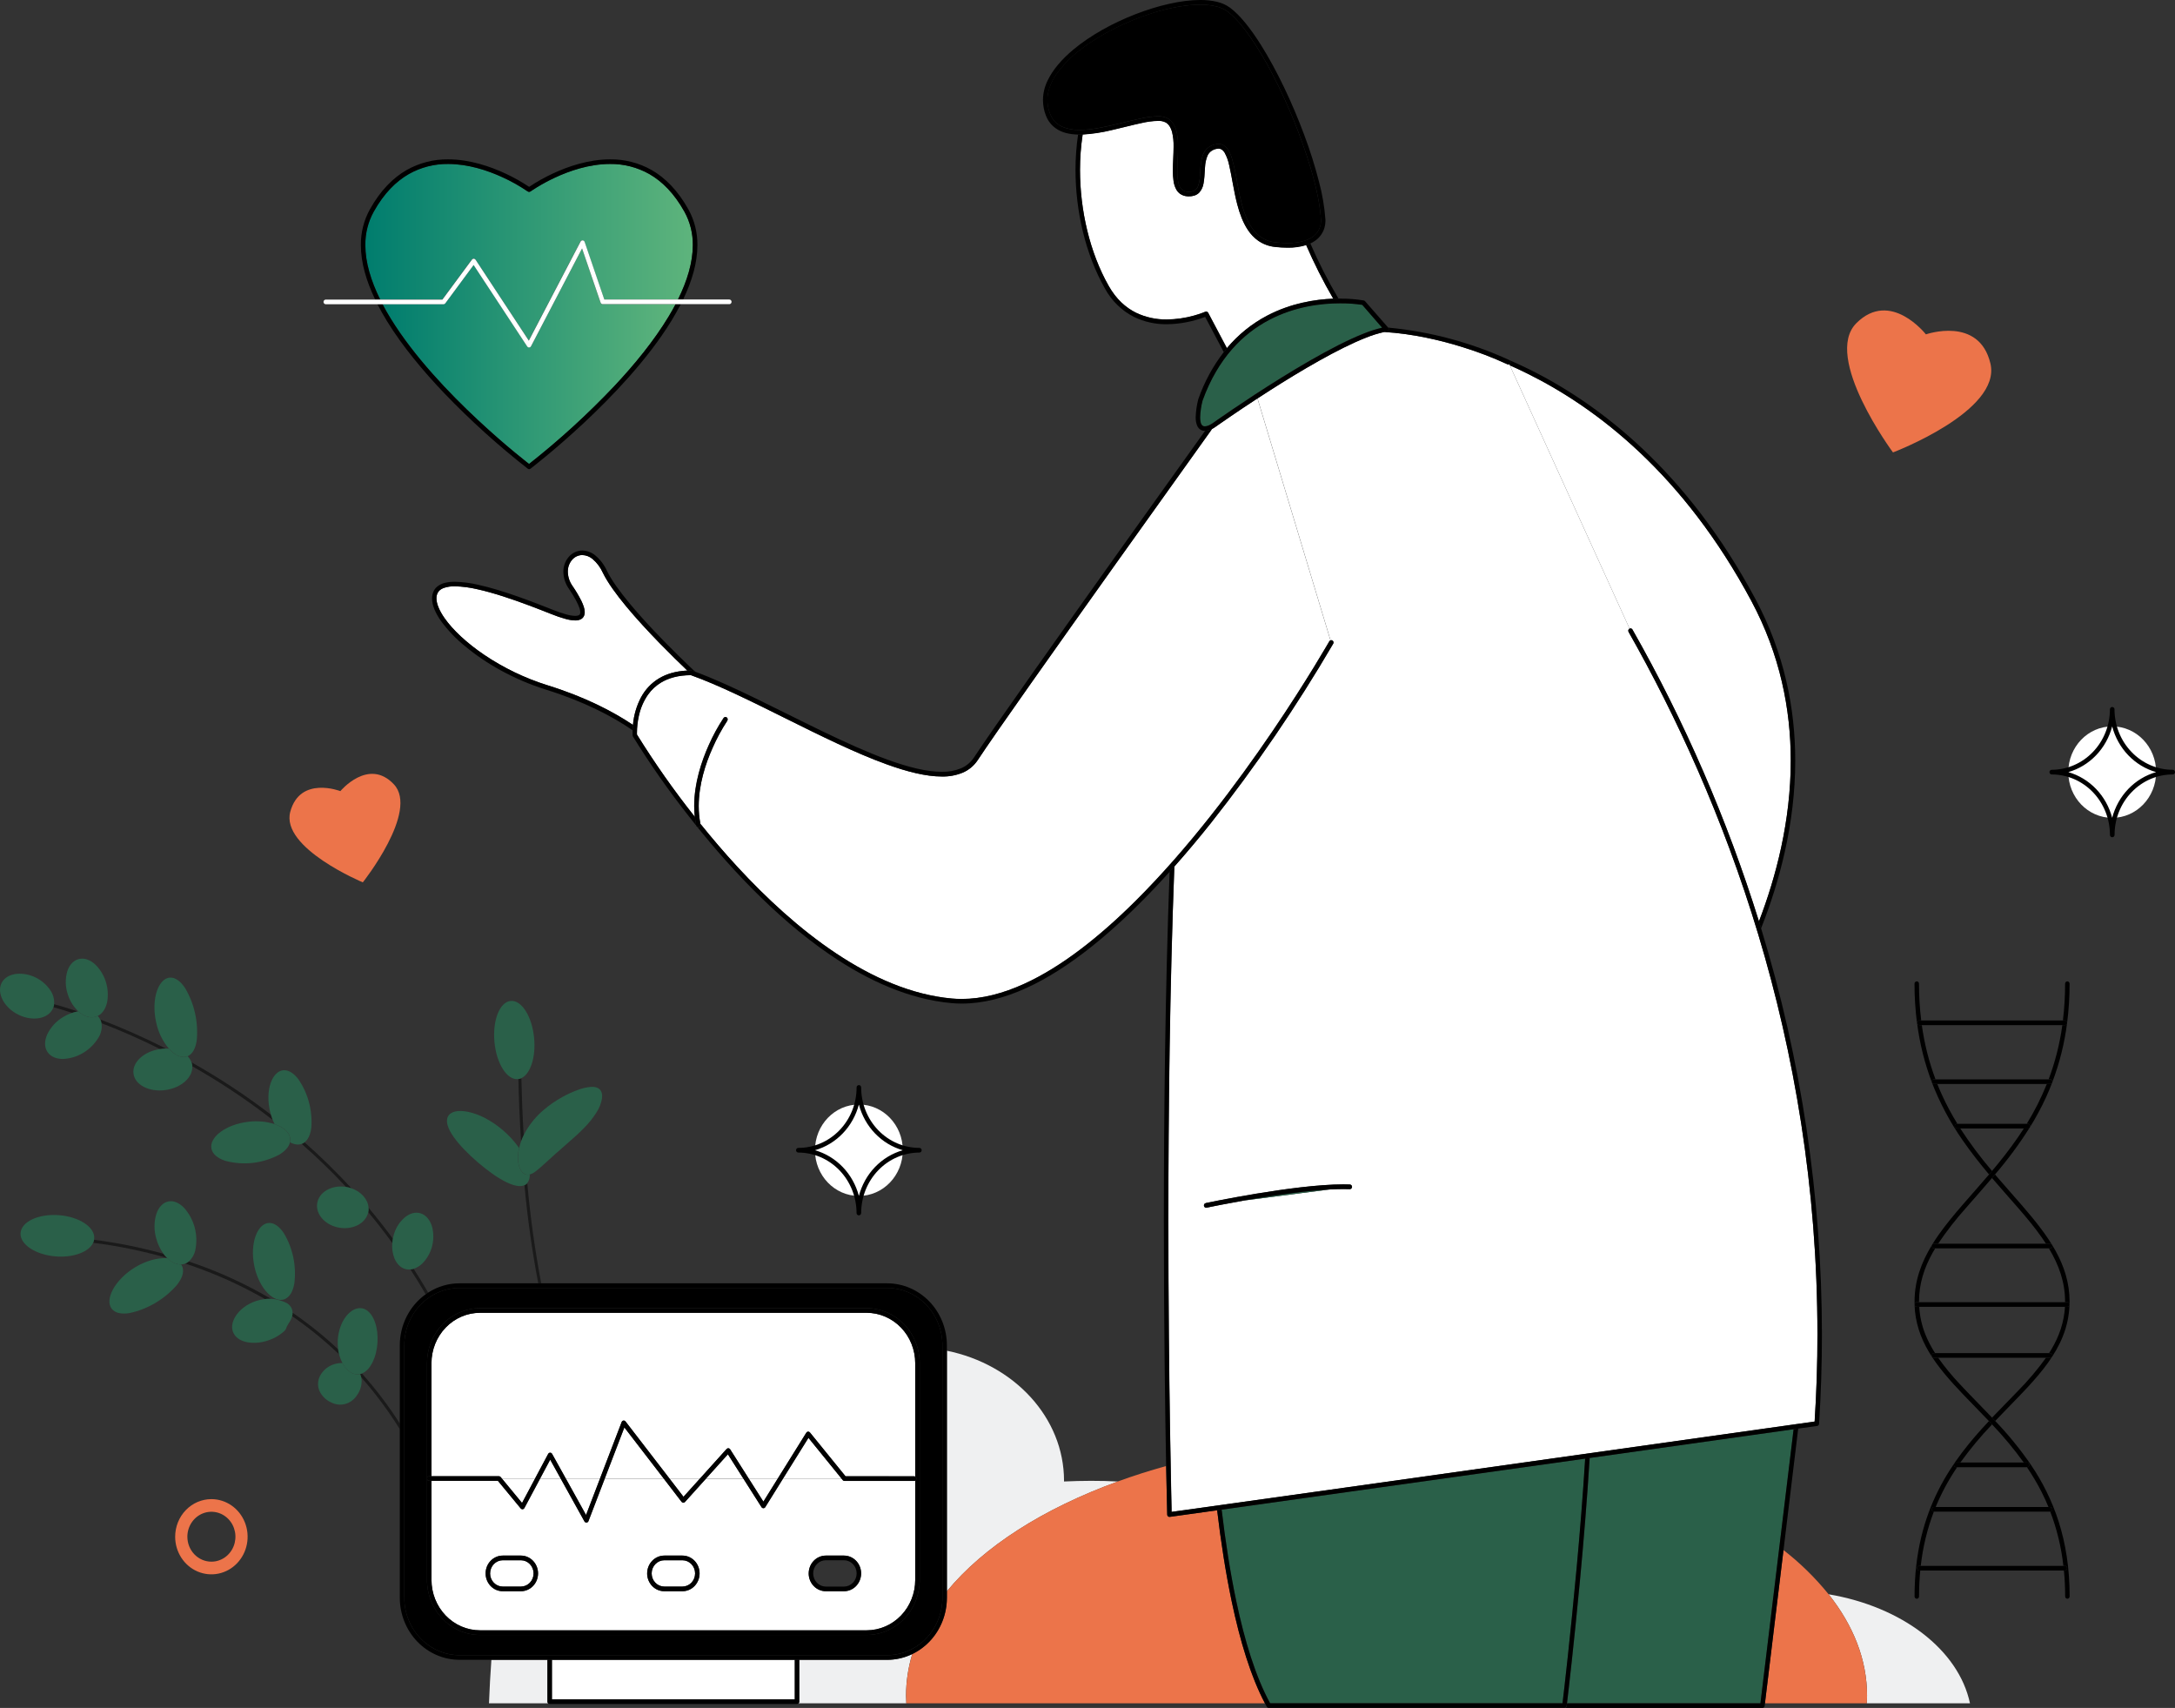<svg width="796" height="625" viewBox="0 0 796 625" fill="none" xmlns="http://www.w3.org/2000/svg">
<rect x="0" y="0" width="796" height="625" fill="#333333" stroke="none"/>
<g clip-path="url(#clip0_1_516)">
<path d="M132.174 503.977C132.089 503.587 131.966 503.206 131.808 502.841H131.934C132.119 502.788 132.302 502.726 132.481 502.653C137.568 508.343 142.2 514.455 146.33 520.926V523.006C142.138 516.259 137.402 509.894 132.174 503.977Z" fill="#1A1A1A"/>
<path d="M106.923 481.642C107.026 481.228 107.074 480.802 107.065 480.375C112.94 484.393 118.516 488.864 123.744 493.75C123.825 494.376 123.942 494.996 124.095 495.608C118.733 490.492 112.991 485.823 106.923 481.642Z" fill="#1A1A1A"/>
<path d="M96.976 475.381C89.942 471.342 82.622 467.864 75.08 464.977C72.633 464.04 70.209 463.182 67.816 462.386C68.28 462.201 68.713 461.945 69.103 461.625C71.199 462.335 73.318 463.091 75.463 463.898C83.63 467.009 91.537 470.81 99.106 475.261C98.941 475.261 98.782 475.261 98.618 475.261C98.069 475.267 97.521 475.307 96.976 475.381Z" fill="#1A1A1A"/>
<path d="M61.155 460.33C52.277 457.787 43.23 455.934 34.087 454.784C34.246 454.434 34.362 454.063 34.431 453.682C42.999 454.778 51.484 456.487 59.825 458.796C60.228 459.344 60.673 459.857 61.155 460.33Z" fill="#1A1A1A"/>
<path d="M111.444 418.012C117.451 423.3 123.183 428.916 128.616 434.836C127.974 434.613 127.315 434.448 126.646 434.341C121.489 428.811 116.068 423.552 110.404 418.586C110.778 418.456 111.13 418.264 111.444 418.017V418.012Z" fill="#1A1A1A"/>
<path d="M19.794 367.466C21.803 368.034 24.721 368.875 28.41 370.102C27.718 370.225 27.036 370.4 26.368 370.625C24.726 370.085 23.21 369.625 21.929 369.25C21.031 368.989 20.238 368.761 19.548 368.574C19.61 368.407 19.661 368.236 19.701 368.062C19.743 367.865 19.774 367.666 19.794 367.466Z" fill="#1A1A1A"/>
<path d="M36.669 373.051C44.853 376.165 52.874 379.721 60.7 383.705C60.017 383.709 59.335 383.759 58.658 383.852H58.527C50.579 379.875 43.315 376.79 37.14 374.421C37.068 374.01 36.948 373.609 36.785 373.227C36.763 373.182 36.708 373.119 36.669 373.051Z" fill="#1A1A1A"/>
<path d="M134.884 441.966C137.917 445.568 140.882 449.335 143.779 453.267C143.681 453.797 143.612 454.332 143.571 454.869C140.714 450.937 137.782 447.168 134.775 443.562C134.775 443.437 134.835 443.312 134.851 443.182C134.9 442.779 134.911 442.371 134.884 441.966Z" fill="#1A1A1A"/>
<path d="M70.099 388.739C74.807 391.386 79.662 394.318 84.61 397.568C89.395 400.705 94.255 404.142 99.138 407.887C99.33 408.546 99.543 409.188 99.784 409.807C94.491 405.688 89.209 401.932 84.025 398.529C79.388 395.483 74.828 392.722 70.4 390.205C70.4 390.085 70.4 389.966 70.4 389.847C70.339 389.467 70.238 389.095 70.099 388.739Z" fill="#1A1A1A"/>
<path d="M156.703 473C156.391 473.199 156.09 473.409 155.789 473.625C153.983 470.504 152.125 467.474 150.217 464.534C150.612 464.496 151.002 464.418 151.382 464.301C153.2 467.127 154.973 470.027 156.703 473Z" fill="#1A1A1A"/>
<path d="M191.944 433.71C192.2 433.601 192.44 433.453 192.656 433.273C192.77 433.178 192.876 433.073 192.974 432.96C194.073 445.258 195.775 457.49 198.075 469.608H196.98C194.726 457.737 193.045 445.756 191.944 433.71Z" fill="#1A1A1A"/>
<path d="M189.717 394.886C190.095 394.836 190.464 394.726 190.811 394.562C190.937 400.386 191.189 407.528 191.654 415.466C191.294 416.204 190.974 416.963 190.696 417.739C190.143 409.011 189.859 401.188 189.717 394.886Z" fill="#1A1A1A"/>
<path d="M192.656 433.273C192.44 433.453 192.201 433.6 191.945 433.71C190.302 434.432 187.96 433.886 185.261 432.574C183.517 431.694 181.839 430.68 180.241 429.54C176.494 426.877 172.993 423.86 169.781 420.529C168.407 419.113 167.138 417.594 165.982 415.983C163.951 413.074 162.993 410.421 163.951 408.563C164.909 406.705 167.668 406.091 171.417 406.886C173.551 407.365 175.615 408.129 177.559 409.159C182.254 411.64 186.357 415.177 189.569 419.512L189.974 420.08C189.848 420.612 189.749 421.15 189.678 421.693C189.361 424.193 189.678 426.301 190.33 427.699C190.981 429.097 191.923 429.801 192.919 429.869C193.237 429.893 193.557 429.862 193.866 429.779C193.97 430.924 193.642 432.066 192.952 432.966C192.861 433.076 192.762 433.179 192.656 433.273Z" fill="#2A6049"/>
<path d="M192.941 429.864C191.945 429.796 191.014 429.102 190.352 427.693C189.689 426.284 189.383 424.188 189.7 421.688C189.771 421.145 189.87 420.606 189.996 420.074C190.178 419.269 190.41 418.478 190.691 417.705C190.969 416.929 191.289 416.17 191.649 415.432C191.934 414.864 192.246 414.262 192.585 413.682C194.262 410.891 196.359 408.397 198.798 406.296C200.978 404.426 203.337 402.792 205.838 401.421C207.729 400.368 209.699 399.475 211.728 398.75C213.204 398.198 214.745 397.854 216.309 397.727C217.607 397.659 218.696 397.898 219.44 398.608C220.185 399.318 220.497 400.438 220.322 401.904C220.018 403.736 219.341 405.479 218.335 407.017C217.049 409.065 215.548 410.958 213.857 412.659C212.078 414.506 210.113 416.267 208.18 417.938C206.248 419.608 204.617 421.051 203.122 422.387L199.176 425.96C198.021 427.017 196.953 427.966 195.963 428.705C195.345 429.188 194.647 429.55 193.904 429.773C193.59 429.859 193.265 429.889 192.941 429.864Z" fill="#2A6049"/>
<path d="M189.568 394.887C185.556 395.296 181.702 389.205 180.957 381.318C180.213 373.432 182.857 366.688 186.869 366.279C190.882 365.87 194.73 371.961 195.474 379.847C196.142 386.898 194.1 393.023 190.805 394.54C190.458 394.704 190.089 394.813 189.71 394.864L189.568 394.887Z" fill="#2A6049"/>
<path d="M131.807 502.841C132.141 503.605 132.327 504.429 132.354 505.267C132.356 507.256 131.71 509.186 130.521 510.745C129.523 512.23 128.049 513.297 126.361 513.756C124.674 514.216 122.885 514.036 121.314 513.25C119.54 512.498 118.063 511.147 117.121 509.415C116.645 508.502 116.396 507.481 116.396 506.444C116.396 505.406 116.645 504.385 117.121 503.472C117.705 502.388 118.499 501.441 119.452 500.69C120.405 499.94 121.497 499.401 122.66 499.108C123.539 498.871 124.446 498.764 125.353 498.79C125.601 499.266 125.883 499.722 126.196 500.154C127.817 502.364 129.908 503.279 131.807 502.841Z" fill="#2A6049"/>
<path d="M131.808 502.841C129.908 503.284 127.817 502.369 126.169 500.153C125.856 499.721 125.574 499.266 125.327 498.79C124.836 497.875 124.448 496.905 124.172 495.898C124.172 495.795 124.122 495.688 124.095 495.585C123.942 494.974 123.825 494.353 123.745 493.727C123.596 492.598 123.554 491.456 123.619 490.318C123.735 488.444 124.149 486.603 124.845 484.869C125.427 483.391 126.274 482.042 127.341 480.892C129.284 478.864 131.523 478.244 133.362 479.006C135.202 479.767 136.466 481.659 137.238 483.841C137.63 484.981 137.899 486.162 138.043 487.364C138.354 489.951 138.194 492.576 137.572 495.102C137.281 496.281 136.87 497.424 136.346 498.511C135.415 500.375 134.156 501.92 132.448 502.608C132.269 502.68 132.086 502.743 131.901 502.795L131.808 502.841Z" fill="#2A6049"/>
<path d="M106.923 481.642C106.923 481.699 106.896 481.761 106.879 481.818C106.577 482.699 106.153 483.53 105.62 484.284C105.379 484.664 105.159 485.059 104.963 485.466C104.847 485.881 104.672 486.275 104.443 486.636C104.372 486.737 104.295 486.834 104.214 486.926L103.891 487.233C103.672 487.432 103.442 487.619 103.206 487.801C102.724 488.185 102.219 488.538 101.696 488.858C100.58 489.537 99.396 490.088 98.165 490.5C95.803 491.329 93.289 491.58 90.819 491.233C88.585 490.864 86.615 489.886 85.591 488.08C84.567 486.273 84.775 483.937 86.204 481.659C87.633 479.381 90.266 477.239 93.66 476.097C94.74 475.737 95.854 475.495 96.983 475.375C97.528 475.309 98.076 475.277 98.625 475.278C98.789 475.278 98.948 475.278 99.112 475.278C99.703 475.297 100.292 475.358 100.874 475.46C101.225 475.528 101.57 475.614 101.904 475.705L102.933 476.017C103.713 476.239 104.463 476.561 105.166 476.977C105.741 477.35 106.223 477.858 106.573 478.46C106.897 479.032 107.071 479.683 107.076 480.347C107.084 480.784 107.033 481.22 106.923 481.642Z" fill="#2A6049"/>
<path d="M98.389 447.523C100.409 447.426 102.286 448.904 103.824 451.182C107.169 456.696 108.544 463.253 107.711 469.711C107.224 472.449 106.107 474.597 104.229 475.392C102.352 476.188 100.069 475.358 97.951 473.193C95.832 471.029 93.96 467.512 93.079 463.324C92.198 459.137 92.499 455.108 93.561 452.239C94.623 449.37 96.385 447.62 98.389 447.523Z" fill="#2A6049"/>
<path d="M66.29 462.71C66.481 462.979 66.638 463.274 66.755 463.585C67.472 465.551 66.574 467.904 64.757 470.216C60.168 475.466 54.092 479.069 47.404 480.506C44.563 480.955 42.15 480.557 40.885 478.921C39.62 477.284 39.79 474.693 41.345 471.841C42.899 468.989 45.773 465.932 49.632 463.642C53.492 461.352 57.509 460.313 60.646 460.398L61.259 460.426C61.434 460.591 61.604 460.762 61.806 460.909C63.043 462.05 64.635 462.69 66.29 462.71Z" fill="#2A6049"/>
<path d="M67.784 462.404C67.306 462.591 66.801 462.694 66.29 462.711C64.626 462.697 63.023 462.057 61.779 460.909C61.604 460.762 61.434 460.591 61.232 460.426L61.128 460.33C60.645 459.849 60.2 459.329 59.798 458.773C58.602 457.11 57.716 455.229 57.187 453.228C56.321 450.285 56.333 447.14 57.22 444.205C58.057 441.745 59.617 440.069 61.599 439.659C63.58 439.25 65.6 440.199 67.308 441.932C69.157 443.966 70.503 446.433 71.233 449.125C71.962 451.816 72.052 454.651 71.496 457.387C71.154 459.035 70.305 460.523 69.076 461.625C68.687 461.945 68.253 462.202 67.79 462.387L67.784 462.404Z" fill="#2A6049"/>
<path d="M20.484 459.773C13.039 459.205 7.237 455.381 7.527 451.21C7.817 447.04 14.096 444.114 21.535 444.67C28.974 445.227 34.782 449.057 34.492 453.227C34.48 453.38 34.46 453.532 34.431 453.682C34.362 454.063 34.246 454.433 34.087 454.784C32.554 458.097 26.965 460.256 20.484 459.773Z" fill="#2A6049"/>
<path d="M144.052 452.097C144.766 449.279 146.393 446.802 148.661 445.085C150.643 443.687 152.81 443.381 154.622 444.278C156.434 445.176 157.622 447.011 158.197 449.153C158.756 451.493 158.715 453.945 158.076 456.263C157.437 458.581 156.224 460.685 154.556 462.364C153.652 463.25 152.567 463.912 151.382 464.301C151.001 464.418 150.611 464.496 150.216 464.534C149.824 464.577 149.43 464.577 149.039 464.534C147.046 464.29 145.36 462.829 144.386 460.557C143.665 458.762 143.385 456.81 143.57 454.875C143.611 454.337 143.68 453.802 143.778 453.273C143.855 452.881 143.942 452.489 144.052 452.097Z" fill="#2A6049"/>
<path d="M134.884 441.966C134.911 442.372 134.9 442.779 134.851 443.182C134.851 443.313 134.796 443.438 134.774 443.563C133.981 447.483 129.465 450.034 124.44 449.301C119.256 448.54 115.506 444.574 116.07 440.432C116.634 436.29 121.292 433.551 126.47 434.307L126.64 434.341C127.309 434.447 127.969 434.613 128.611 434.835C132.185 436.063 134.687 438.875 134.884 441.966Z" fill="#2A6049"/>
<path d="M98.997 407.386C97.902 403.267 98.05 399.267 99.029 396.398C100.009 393.528 101.766 391.779 103.737 391.636C105.708 391.494 107.657 392.875 109.255 395.006C112.735 400.113 114.393 406.319 113.946 412.557C113.667 414.926 112.89 416.921 111.466 418.011C111.152 418.258 110.8 418.45 110.426 418.58C109.167 419.051 107.689 418.847 106.151 418.011C106.227 417.68 106.262 417.34 106.255 417C106.206 414.915 104.514 413.057 101.739 411.83C101.34 411.654 100.913 411.494 100.469 411.341C100.234 410.852 100.009 410.347 99.807 409.824C99.566 409.205 99.353 408.563 99.161 407.903C99.09 407.727 99.04 407.563 98.997 407.386Z" fill="#2A6049"/>
<path d="M106.233 416.983C106.239 417.323 106.204 417.663 106.129 417.994C105.745 419.699 104.317 421.25 102.242 422.506C96.134 425.771 89.079 426.58 82.432 424.778C79.695 423.875 77.768 422.352 77.374 420.295C76.98 418.239 78.25 416.051 80.697 414.222C83.144 412.392 86.778 410.972 90.938 410.494C94.129 410.089 97.367 410.373 100.447 411.33C100.89 411.483 101.317 411.642 101.717 411.818C104.492 413.068 106.183 414.898 106.233 416.983Z" fill="#2A6049"/>
<path d="M60.701 383.705C61.079 383.705 61.456 383.705 61.796 383.739C61.971 383.938 62.151 384.131 62.343 384.307C64.533 386.483 66.826 387.278 68.649 386.506C69.284 387.128 69.775 387.891 70.083 388.739C70.217 389.105 70.311 389.487 70.362 389.875C70.362 389.994 70.362 390.114 70.362 390.233C70.614 394.244 66.339 398.074 60.575 398.886C54.641 399.716 49.397 397.034 48.855 392.892C48.313 388.75 52.627 384.778 58.489 383.903H58.621C59.309 383.791 60.004 383.725 60.701 383.705Z" fill="#2A6049"/>
<path d="M62.359 384.307C62.178 384.131 61.998 383.937 61.812 383.739C59.505 380.996 57.903 377.693 57.153 374.136C56.168 369.778 56.403 365.614 57.432 362.631C58.462 359.648 60.224 357.835 62.222 357.733C64.22 357.631 66.125 359.153 67.696 361.5C71.099 367.2 72.617 373.897 72.02 380.574C71.626 383.415 70.597 385.631 68.736 386.472L68.654 386.506C66.842 387.278 64.532 386.483 62.359 384.307Z" fill="#2A6049"/>
<path d="M28.64 370.062C28.998 370.403 29.383 370.713 29.789 370.989C31.803 372.352 33.955 372.642 35.734 371.761C36.111 372.136 36.427 372.571 36.67 373.051C36.708 373.119 36.752 373.182 36.785 373.25C36.949 373.632 37.068 374.032 37.141 374.443C37.401 376.218 37.044 378.031 36.133 379.557C34.739 381.898 32.811 383.848 30.52 385.235C28.23 386.622 25.646 387.404 22.996 387.511C20.653 387.511 18.589 386.716 17.413 385.011C16.236 383.307 16.214 381 17.237 378.631C18.526 375.895 20.591 373.635 23.155 372.153C24.17 371.539 25.245 371.038 26.362 370.659C27.03 370.434 27.712 370.259 28.404 370.136L28.64 370.062Z" fill="#2A6049"/>
<path d="M29.79 370.989C29.383 370.713 28.999 370.403 28.64 370.063C26.89 368.409 25.583 366.312 24.847 363.977C23.871 361.18 23.81 358.127 24.672 355.29C25.482 352.903 27.058 351.313 29.051 350.903C31.043 350.494 33.036 351.33 34.727 352.824C36.539 354.542 37.903 356.71 38.689 359.123C39.476 361.536 39.661 364.117 39.227 366.625C38.756 368.898 37.65 370.795 35.844 371.739C35.816 371.753 35.786 371.764 35.756 371.773C33.955 372.642 31.804 372.352 29.79 370.989Z" fill="#2A6049"/>
<path d="M1.024 358.983C2.25 357.318 4.231 356.523 6.355 356.341C8.643 356.21 10.927 356.669 13.003 357.677C15.079 358.685 16.881 360.211 18.25 362.119C19.388 363.64 19.942 365.545 19.805 367.466C19.784 367.657 19.752 367.846 19.712 368.034C19.671 368.208 19.62 368.379 19.558 368.545C18.973 370.324 17.467 371.71 15.294 372.346C12.935 373.051 9.82 372.812 6.821 371.364C3.821 369.915 1.653 367.574 0.662 365.244C-0.328 362.915 -0.192 360.642 1.024 358.983Z" fill="#2A6049"/>
<path d="M331.689 623.296H292.276C292.421 623.144 292.505 622.941 292.511 622.727V607.387H324.644C327.83 607.389 330.978 606.668 333.867 605.273C332.366 610.191 331.598 615.319 331.59 620.477C331.595 621.432 331.634 622.364 331.689 623.296Z" fill="#EFF0F1"/>
<path d="M683.297 620.494C683.297 607.329 678.277 594.795 669.229 583.403C696.1 587.949 716.803 603.699 720.963 623.295H683.193C683.236 622.364 683.297 621.432 683.297 620.494Z" fill="#EFF0F1"/>
<path d="M346.544 582.318V494.284C371.101 499.273 389.411 518.716 389.411 541.892V542.131C392.652 541.979 395.936 541.9 399.264 541.892C402.592 541.885 405.877 541.966 409.117 542.136C381.819 552.046 359.994 565.966 346.544 582.318Z" fill="#EFF0F1"/>
<path d="M200.347 622.728C200.352 622.941 200.436 623.145 200.582 623.296H178.96C179.179 617.875 179.442 612.569 179.836 607.387H200.347V622.728Z" fill="#EFF0F1"/>
<path d="M683.198 623.296H645.932L652.708 567.228C658.8 571.937 664.344 577.366 669.229 583.404C678.277 594.767 683.297 607.33 683.297 620.495C683.297 621.432 683.237 622.364 683.198 623.296Z" fill="#EC744A"/>
<path d="M427.171 554.25C427.175 554.37 427.202 554.487 427.252 554.595C427.302 554.702 427.373 554.798 427.461 554.876C427.548 554.953 427.651 555.011 427.761 555.045C427.871 555.079 427.987 555.089 428.101 555.074L445.448 552.653C446.811 564.097 448.558 575.5 450.796 586.136C453.84 600.563 457.776 613.551 462.927 623.296H331.689C331.634 622.364 331.596 621.432 331.596 620.494C331.604 615.335 332.372 610.208 333.873 605.29C337.661 603.464 340.867 600.551 343.112 596.896C345.357 593.24 346.548 588.994 346.545 584.659V582.296C359.995 565.943 381.819 552.023 409.101 542.114C414.765 540.049 420.659 538.169 426.782 536.472C427.001 547.796 427.171 554.25 427.171 554.25Z" fill="#EC744A"/>
<path d="M314.331 437.642C305.455 437.642 298.259 430.151 298.259 420.909C298.259 411.668 305.455 404.176 314.331 404.176C323.207 404.176 330.402 411.668 330.402 420.909C330.402 430.151 323.207 437.642 314.331 437.642Z" fill="white"/>
<path d="M307.248 413.58C309.229 411.526 310.801 409.087 311.873 406.402C312.945 403.717 313.496 400.838 313.493 397.932C313.494 397.707 313.578 397.491 313.729 397.33C313.883 397.171 314.092 397.081 314.309 397.08H314.347C314.565 397.08 314.774 397.169 314.928 397.329C315.082 397.489 315.168 397.706 315.168 397.932C315.168 400.838 315.72 403.715 316.791 406.4C317.863 409.085 319.434 411.524 321.414 413.579C323.393 415.633 325.744 417.263 328.331 418.374C330.917 419.486 333.69 420.058 336.489 420.057C336.707 420.057 336.916 420.147 337.07 420.306C337.224 420.466 337.311 420.683 337.311 420.909C337.31 421.135 337.224 421.352 337.07 421.511C336.915 421.67 336.707 421.76 336.489 421.761C330.838 421.769 325.42 424.102 321.423 428.25C317.426 432.397 315.177 438.02 315.168 443.886C315.168 444.112 315.082 444.329 314.928 444.489C314.774 444.649 314.565 444.739 314.347 444.739H314.293C314.075 444.737 313.867 444.648 313.712 444.489C313.562 444.327 313.477 444.111 313.477 443.886C313.468 438.02 311.219 432.397 307.222 428.25C303.226 424.102 297.807 421.769 292.156 421.761C291.938 421.76 291.73 421.67 291.576 421.511C291.422 421.352 291.335 421.135 291.335 420.909C291.335 420.683 291.421 420.466 291.575 420.306C291.729 420.147 291.938 420.057 292.156 420.057C294.959 420.063 297.735 419.493 300.325 418.382C302.915 417.27 305.267 415.638 307.248 413.58ZM314.331 437.642C315.38 433.645 317.414 430 320.231 427.066C323.049 424.132 326.555 422.01 330.402 420.909C326.555 419.808 323.049 417.686 320.231 414.752C317.414 411.818 315.38 408.173 314.331 404.176C313.282 408.173 311.248 411.818 308.43 414.752C305.612 417.686 302.107 419.808 298.259 420.909C302.107 422.01 305.612 424.132 308.43 427.066C311.248 430 313.282 433.645 314.331 437.642Z" fill="black"/>
<path d="M773.02 299.278C764.144 299.278 756.949 291.787 756.949 282.545C756.949 273.304 764.144 265.812 773.02 265.812C781.896 265.812 789.092 273.304 789.092 282.545C789.092 291.787 781.896 299.278 773.02 299.278Z" fill="white"/>
<path d="M750.287 283.148C750.134 282.987 750.048 282.771 750.046 282.545C750.046 282.319 750.133 282.103 750.287 281.943C750.441 281.783 750.65 281.693 750.867 281.693C756.518 281.684 761.935 279.35 765.93 275.203C769.926 271.056 772.174 265.433 772.183 259.568C772.182 259.456 772.203 259.345 772.245 259.242C772.286 259.138 772.347 259.045 772.424 258.966C772.578 258.806 772.786 258.716 773.004 258.716H773.042C773.26 258.717 773.468 258.807 773.622 258.966C773.699 259.045 773.76 259.138 773.801 259.242C773.843 259.345 773.864 259.456 773.863 259.568C773.862 262.475 774.415 265.354 775.489 268.038C776.564 270.723 778.14 273.16 780.126 275.21C782.1 277.266 784.447 278.896 787.03 280.009C789.613 281.121 792.382 281.694 795.179 281.693C795.397 281.693 795.606 281.783 795.76 281.943C795.913 282.103 796 282.319 796 282.545C795.999 282.771 795.912 282.987 795.759 283.148C795.605 283.308 795.397 283.397 795.179 283.398C792.383 283.396 789.613 283.967 787.03 285.079C784.447 286.191 782.101 287.82 780.126 289.875C778.143 291.928 776.572 294.367 775.501 297.052C774.43 299.738 773.881 302.616 773.885 305.523C773.885 305.749 773.798 305.965 773.644 306.125C773.49 306.284 773.282 306.373 773.064 306.375H773.009C772.792 306.375 772.583 306.285 772.429 306.125C772.275 305.965 772.188 305.749 772.188 305.523C772.188 299.655 769.943 294.027 765.945 289.878C761.948 285.729 756.526 283.398 750.873 283.398C750.764 283.398 750.656 283.377 750.556 283.334C750.455 283.291 750.364 283.227 750.287 283.148ZM773.009 299.278C774.059 295.28 776.093 291.635 778.912 288.701C781.731 285.767 785.238 283.646 789.086 282.545C785.238 281.445 781.731 279.324 778.912 276.39C776.093 273.456 774.059 269.81 773.009 265.812C771.96 269.81 769.927 273.454 767.109 276.388C764.291 279.322 760.786 281.444 756.938 282.545C760.786 283.647 764.291 285.768 767.109 288.702C769.927 291.636 771.96 295.281 773.009 299.278Z" fill="black"/>
<path d="M77.374 548.585C79.996 548.588 82.558 549.397 84.737 550.91C86.916 552.424 88.613 554.574 89.615 557.088C90.617 559.603 90.878 562.37 90.365 565.038C89.852 567.707 88.589 570.158 86.734 572.082C84.879 574.005 82.517 575.315 79.946 575.845C77.374 576.375 74.709 576.101 72.287 575.06C69.865 574.018 67.795 572.254 66.339 569.991C64.883 567.728 64.105 565.068 64.105 562.347C64.106 560.539 64.45 558.749 65.117 557.079C65.784 555.409 66.762 553.892 67.994 552.614C69.226 551.336 70.689 550.322 72.298 549.631C73.907 548.94 75.632 548.585 77.374 548.585ZM77.374 571.472C79.114 571.471 80.814 570.934 82.26 569.93C83.706 568.926 84.833 567.499 85.498 565.83C86.163 564.161 86.336 562.325 85.995 560.554C85.655 558.783 84.816 557.157 83.585 555.881C82.354 554.605 80.786 553.736 79.079 553.385C77.373 553.034 75.604 553.216 73.997 553.908C72.39 554.6 71.017 555.771 70.052 557.273C69.086 558.775 68.571 560.541 68.572 562.347C68.573 563.546 68.801 564.733 69.244 565.841C69.686 566.948 70.335 567.954 71.152 568.802C71.97 569.649 72.94 570.321 74.007 570.779C75.075 571.237 76.219 571.473 77.374 571.472Z" fill="#EC744A"/>
<path d="M738.578 508.938C742.278 505.194 745.69 501.155 748.781 496.858H750.309C750.526 496.858 750.735 496.768 750.889 496.608C751.043 496.449 751.13 496.232 751.13 496.006C751.13 495.78 751.043 495.563 750.889 495.403C750.735 495.243 750.526 495.153 750.309 495.153H749.92C750.221 494.676 750.527 494.199 750.812 493.71C753.598 488.966 755.388 483.949 755.739 478.216H756.587C756.769 478.216 756.945 478.153 757.088 478.038C757.232 477.923 757.335 477.762 757.381 477.58C757.24 481.486 756.426 485.335 754.978 488.943C752.274 495.761 747.588 501.659 742.125 507.574C738.386 511.614 734.292 515.665 730.186 519.989L729.037 518.773C732.305 515.341 735.545 512.119 738.578 508.938Z" fill="black"/>
<path d="M701.575 374.279C701.575 374.279 701.575 374.335 701.575 374.364C700.962 369.591 700.659 364.781 700.666 359.966C700.666 359.74 700.752 359.523 700.906 359.363C701.06 359.204 701.269 359.114 701.487 359.114C701.705 359.114 701.914 359.204 702.068 359.363C702.222 359.523 702.308 359.74 702.308 359.966C702.303 364.466 702.574 368.962 703.118 373.426H702.396C702.178 373.426 701.969 373.516 701.815 373.676C701.661 373.836 701.575 374.053 701.575 374.279Z" fill="black"/>
<path d="M717.443 535.193H715.9C715.682 535.193 715.473 535.283 715.319 535.443C715.165 535.603 715.079 535.819 715.079 536.046C715.079 536.272 715.165 536.488 715.319 536.648C715.473 536.808 715.682 536.898 715.9 536.898H716.267C716.201 536.989 716.135 537.08 716.075 537.176C713.059 541.658 710.491 546.448 708.411 551.472H707.798C707.581 551.463 707.369 551.545 707.209 551.699C707.049 551.853 706.955 552.067 706.947 552.293C706.939 552.519 707.018 552.739 707.166 552.904C707.315 553.07 707.52 553.168 707.738 553.176C705.312 559.542 703.704 566.211 702.954 573.011H702.407C702.189 573.011 701.98 573.101 701.826 573.261C701.672 573.421 701.585 573.638 701.585 573.864C701.585 574.09 701.672 574.307 701.826 574.466C701.98 574.626 702.189 574.716 702.407 574.716H702.768C702.483 577.733 702.324 580.886 702.324 584.193C702.324 584.419 702.238 584.636 702.084 584.796C701.93 584.956 701.721 585.046 701.503 585.046C701.286 585.046 701.077 584.956 700.923 584.796C700.769 584.636 700.682 584.419 700.682 584.193C700.682 568.284 704.164 555.739 709.386 545.352C714.471 535.244 721.188 527.17 727.91 520.017C728.293 520.42 728.676 520.83 729.054 521.239C724.876 525.605 720.997 530.268 717.443 535.193Z" fill="black"/>
<path d="M756.587 476.511H755.766V476.318C755.766 469.142 753.5 462.881 749.849 456.824H750.298C750.516 456.824 750.725 456.734 750.879 456.574C751.033 456.414 751.119 456.198 751.119 455.972C751.119 455.746 751.033 455.529 750.879 455.369C750.725 455.209 750.516 455.119 750.298 455.119H748.776C748.305 454.392 747.824 453.665 747.315 452.943C742.388 445.875 735.737 438.937 729.037 431.085L730.132 429.795C733.416 433.636 736.701 437.278 739.766 440.835C744.621 446.437 749.017 451.847 752.219 457.591C755.422 463.335 757.42 469.432 757.414 476.341C757.414 476.631 757.414 476.909 757.414 477.199C757.378 477.001 757.274 476.823 757.123 476.697C756.971 476.571 756.782 476.505 756.587 476.511Z" fill="black"/>
<path d="M707.782 396.665H709.002C709.586 398.131 710.201 399.562 710.847 400.96C712.482 404.502 714.324 407.937 716.365 411.244H716.206C715.988 411.244 715.779 411.334 715.625 411.494C715.471 411.654 715.385 411.87 715.385 412.097C715.385 412.323 715.471 412.539 715.625 412.699C715.779 412.859 715.988 412.949 716.206 412.949H717.421C720.96 418.396 724.844 423.594 729.048 428.506C728.681 428.937 728.314 429.364 727.953 429.795C724.669 425.881 721.384 421.739 718.259 417.227C713.705 410.703 709.935 403.626 707.032 396.153C707.095 396.305 707.2 396.434 707.333 396.525C707.467 396.616 707.622 396.664 707.782 396.665Z" fill="black"/>
<path d="M702.396 375.131H703.343C704.278 381.917 705.958 388.57 708.352 394.96H707.804C707.586 394.96 707.378 395.05 707.224 395.21C707.07 395.37 706.983 395.586 706.983 395.812C706.983 395.922 707.003 396.03 707.043 396.131C704.392 389.165 702.57 381.89 701.619 374.466C701.658 374.651 701.756 374.817 701.897 374.938C702.038 375.058 702.213 375.126 702.396 375.131Z" fill="black"/>
<path d="M707.781 456.818H708.241C707.913 457.386 707.59 457.892 707.289 458.437C704.19 464 702.318 469.773 702.313 476.312C702.313 476.375 702.313 476.437 702.313 476.506H701.486C701.296 476.505 701.111 476.573 700.964 476.699C700.817 476.824 700.717 476.999 700.682 477.193C700.682 476.903 700.682 476.625 700.682 476.312C700.682 468.591 703.194 461.881 707.086 455.528C707.011 455.661 706.972 455.812 706.971 455.966C706.971 456.19 707.056 456.405 707.208 456.564C707.359 456.724 707.566 456.815 707.781 456.818Z" fill="black"/>
<path d="M755.695 373.426H754.978C755.516 368.961 755.783 364.466 755.778 359.966C755.778 359.74 755.864 359.523 756.018 359.363C756.172 359.204 756.381 359.114 756.599 359.114C756.816 359.114 757.025 359.204 757.179 359.363C757.333 359.523 757.42 359.74 757.42 359.966C757.428 364.804 757.123 369.637 756.506 374.432C756.508 374.381 756.508 374.33 756.506 374.279C756.506 374.054 756.421 373.839 756.269 373.68C756.117 373.52 755.911 373.429 755.695 373.426Z" fill="black"/>
<path d="M742.191 411.245H741.742C744.594 406.616 747.052 401.737 749.088 396.665H750.309C750.46 396.665 750.608 396.621 750.737 396.539C750.865 396.457 750.969 396.339 751.037 396.199C750.307 398.093 749.539 399.925 748.733 401.694C747.02 405.394 745.088 408.98 742.947 412.432C742.991 412.326 743.013 412.212 743.012 412.097C743.012 411.871 742.926 411.654 742.772 411.494C742.618 411.334 742.409 411.245 742.191 411.245Z" fill="black"/>
<path d="M750.309 394.961H749.762C752.155 388.571 753.835 381.918 754.77 375.131H755.695C755.887 375.131 756.073 375.062 756.22 374.934C756.367 374.806 756.467 374.628 756.5 374.432C755.55 381.831 753.734 389.081 751.092 396.023C751.116 395.944 751.128 395.862 751.13 395.779C751.122 395.559 751.031 395.351 750.878 395.198C750.725 395.045 750.521 394.96 750.309 394.961Z" fill="black"/>
<path d="M755.695 574.711C755.913 574.711 756.122 574.621 756.276 574.461C756.43 574.301 756.516 574.084 756.516 573.858C756.516 573.632 756.43 573.415 756.276 573.256C756.122 573.096 755.913 573.006 755.695 573.006H755.148C754.395 566.205 752.782 559.536 750.353 553.171C750.56 553.158 750.755 553.063 750.898 552.905C751.04 552.748 751.119 552.54 751.119 552.324C751.118 552.099 751.031 551.883 750.877 551.723C750.723 551.564 750.515 551.473 750.298 551.472H749.69C748.935 549.631 748.125 547.853 747.26 546.137C745.641 542.935 743.82 539.849 741.808 536.898H741.873C742.091 536.898 742.3 536.808 742.454 536.648C742.608 536.489 742.695 536.272 742.695 536.046C742.695 535.82 742.608 535.603 742.454 535.443C742.3 535.283 742.091 535.193 741.873 535.193H740.636C737.086 530.265 733.209 525.6 729.032 521.233C728.654 520.824 728.271 520.415 727.888 520.012C724.641 516.603 721.401 513.347 718.335 510.137C713.48 505.023 709.074 500.057 705.866 494.603C702.855 489.489 700.906 483.921 700.682 477.557C700.723 477.746 700.824 477.914 700.97 478.035C701.115 478.155 701.295 478.221 701.481 478.222H702.395C702.596 481.696 703.355 485.11 704.64 488.324C705.61 490.709 706.798 492.992 708.187 495.142H707.804C707.586 495.142 707.377 495.232 707.223 495.392C707.069 495.552 706.983 495.769 706.983 495.995C706.983 496.221 707.069 496.437 707.223 496.597C707.377 496.757 707.586 496.847 707.804 496.847H709.32C711.715 500.221 714.337 503.417 717.164 506.409C720.854 510.387 724.948 514.443 729.07 518.784L730.219 520C735.032 525.012 739.437 530.428 743.39 536.194C751.442 548.211 757.447 563.296 757.441 584.176C757.441 584.402 757.355 584.619 757.201 584.779C757.047 584.939 756.838 585.029 756.62 585.029C756.403 585.029 756.194 584.939 756.04 584.779C755.886 584.619 755.799 584.402 755.799 584.176C755.799 580.87 755.64 577.722 755.35 574.699L755.695 574.711Z" fill="black"/>
<path d="M719.54 441.978C715.841 446.106 712.423 450.495 709.309 455.114H707.782C707.651 455.113 707.522 455.144 707.406 455.205C707.29 455.266 707.19 455.356 707.114 455.466C707.847 454.279 708.619 453.103 709.44 451.932C714.542 444.671 721.242 437.659 727.953 429.773C728.314 429.341 728.681 428.915 729.048 428.483C732.272 424.648 735.48 420.603 738.496 416.216C739.235 415.142 739.957 414.046 740.685 412.926H742.191C742.311 412.926 742.43 412.899 742.538 412.846C742.647 412.793 742.743 412.715 742.82 412.62C739.006 418.654 734.767 424.388 730.137 429.773L729.042 431.063C725.802 434.892 722.567 438.483 719.54 441.978Z" fill="black"/>
<path d="M755.695 375.131H702.396C702.209 375.131 702.028 375.066 701.883 374.945C701.738 374.824 701.636 374.655 701.596 374.466C701.593 374.432 701.593 374.398 701.596 374.364C701.596 374.364 701.596 374.307 701.596 374.279C701.596 374.053 701.683 373.836 701.837 373.676C701.991 373.516 702.2 373.426 702.417 373.426H755.695C755.913 373.426 756.122 373.516 756.276 373.676C756.43 373.836 756.517 374.053 756.517 374.279C756.519 374.33 756.519 374.381 756.517 374.432C756.483 374.631 756.381 374.811 756.231 374.939C756.08 375.067 755.89 375.135 755.695 375.131Z" fill="black"/>
<path d="M750.309 396.665H707.782C707.622 396.664 707.467 396.616 707.333 396.525C707.2 396.434 707.095 396.305 707.032 396.153C706.992 396.052 706.971 395.944 706.972 395.835C706.972 395.609 707.058 395.392 707.212 395.233C707.366 395.073 707.575 394.983 707.793 394.983H750.309C750.527 394.983 750.735 395.073 750.889 395.233C751.043 395.392 751.13 395.609 751.13 395.835C751.128 395.918 751.115 396 751.092 396.079C751.077 396.128 751.058 396.176 751.037 396.222C750.966 396.357 750.861 396.47 750.732 396.548C750.604 396.627 750.458 396.667 750.309 396.665Z" fill="black"/>
<path d="M742.191 412.949H716.206C715.988 412.949 715.779 412.859 715.625 412.699C715.471 412.539 715.385 412.322 715.385 412.096C715.385 411.87 715.471 411.654 715.625 411.494C715.779 411.334 715.988 411.244 716.206 411.244H742.191C742.408 411.244 742.617 411.334 742.771 411.494C742.925 411.654 743.012 411.87 743.012 412.096C743.013 412.212 742.99 412.326 742.946 412.432C742.914 412.508 742.871 412.578 742.82 412.642C742.743 412.738 742.647 412.815 742.538 412.868C742.429 412.921 742.311 412.948 742.191 412.949Z" fill="black"/>
<path d="M701.575 573.864C701.575 573.637 701.661 573.421 701.815 573.261C701.969 573.101 702.178 573.011 702.396 573.011H755.696C755.913 573.011 756.122 573.101 756.276 573.261C756.43 573.421 756.517 573.637 756.517 573.864C756.517 574.09 756.43 574.306 756.276 574.466C756.122 574.626 755.913 574.716 755.696 574.716H702.396C702.178 574.716 701.969 574.626 701.815 574.466C701.661 574.306 701.575 574.09 701.575 573.864Z" fill="black"/>
<path d="M707.782 553.176H707.721C707.504 553.168 707.298 553.07 707.15 552.905C707.001 552.739 706.922 552.519 706.93 552.293C706.938 552.067 707.033 551.853 707.192 551.699C707.352 551.545 707.564 551.463 707.782 551.472H750.309C750.526 551.473 750.734 551.564 750.888 551.723C751.041 551.883 751.128 552.098 751.13 552.324C751.13 552.54 751.051 552.748 750.909 552.905C750.766 553.063 750.571 553.158 750.364 553.171H707.782V553.176Z" fill="black"/>
<path d="M715.9 536.898C715.682 536.898 715.474 536.808 715.32 536.648C715.166 536.488 715.079 536.272 715.079 536.046C715.079 535.82 715.166 535.603 715.32 535.443C715.474 535.283 715.682 535.193 715.9 535.193H741.885C742.103 535.193 742.312 535.283 742.466 535.443C742.62 535.603 742.706 535.82 742.706 536.046C742.706 536.272 742.62 536.488 742.466 536.648C742.312 536.808 742.103 536.898 741.885 536.898H715.9Z" fill="black"/>
<path d="M707.782 455.114H750.309C750.527 455.114 750.735 455.204 750.889 455.363C751.043 455.523 751.13 455.74 751.13 455.966C751.13 456.192 751.043 456.409 750.889 456.569C750.735 456.729 750.527 456.818 750.309 456.818H707.782C707.564 456.818 707.355 456.729 707.201 456.569C707.047 456.409 706.961 456.192 706.961 455.966C706.961 455.812 707.001 455.661 707.076 455.529L707.114 455.466C707.19 455.356 707.29 455.266 707.406 455.205C707.522 455.144 707.651 455.112 707.782 455.114Z" fill="black"/>
<path d="M750.309 495.153C750.527 495.153 750.735 495.243 750.889 495.403C751.043 495.563 751.13 495.78 751.13 496.006C751.13 496.232 751.043 496.448 750.889 496.608C750.735 496.768 750.527 496.858 750.309 496.858H707.782C707.564 496.858 707.355 496.768 707.201 496.608C707.047 496.448 706.961 496.232 706.961 496.006C706.961 495.78 707.047 495.563 707.201 495.403C707.355 495.243 707.564 495.153 707.782 495.153H750.309Z" fill="black"/>
<path d="M756.587 478.216H701.492C701.306 478.216 701.125 478.15 700.98 478.029C700.835 477.908 700.734 477.74 700.693 477.552C700.687 477.489 700.687 477.426 700.693 477.364C700.687 477.309 700.687 477.254 700.693 477.199C700.728 477.005 700.828 476.83 700.975 476.705C701.122 476.579 701.307 476.511 701.497 476.512H756.587C756.773 476.511 756.954 476.577 757.1 476.698C757.245 476.819 757.346 476.988 757.386 477.177C757.394 477.239 757.394 477.302 757.386 477.364C757.395 477.436 757.395 477.508 757.386 477.58C757.34 477.763 757.236 477.925 757.092 478.04C756.947 478.155 756.769 478.217 756.587 478.216Z" fill="black"/>
<path d="M559.088 136.75C584.503 149.369 616.132 173.551 640.967 219.932C651.488 239.602 655.374 259.562 655.38 278.346C655.38 300.415 650.004 320.852 643.742 337.159C632.125 299.909 616.597 264.097 597.438 230.369C597.335 230.186 597.169 230.05 596.973 229.988C596.777 229.926 596.566 229.942 596.382 230.034L552.563 133.699C554.687 134.659 556.86 135.642 559.088 136.75Z" fill="white"/>
<path d="M643.742 337.159C650.004 320.853 655.38 300.415 655.38 278.347C655.38 259.563 651.493 239.602 640.967 219.932C616.132 173.551 584.503 149.37 559.088 136.75C556.86 135.614 554.708 134.631 552.563 133.699L552.388 133.307C552.528 133.239 552.647 133.131 552.73 132.995C552.814 132.859 552.858 132.701 552.858 132.54C552.858 132.379 552.814 132.221 552.73 132.085C552.647 131.949 552.528 131.841 552.388 131.773C554.785 132.815 557.254 133.96 559.794 135.21C585.467 147.955 617.391 172.398 642.396 219.102C653.075 239.046 657.017 259.318 657.017 278.347C657.017 301.58 651.149 322.955 644.52 339.71C644.268 338.858 644.005 338.006 643.742 337.159Z" fill="black"/>
<path d="M177.247 239.659C170.755 235.267 165.697 230.472 162.735 226.244C160.748 223.404 159.735 220.864 159.746 218.966C159.733 218.273 159.887 217.587 160.195 216.972C160.398 216.563 160.679 216.201 161.022 215.909C161.425 215.585 161.876 215.329 162.357 215.154C163.682 214.708 165.071 214.502 166.463 214.546C169.196 214.614 171.915 214.966 174.581 215.597C177.597 216.256 180.843 217.182 184.095 218.222C190.603 220.313 197.139 222.881 201.978 224.796C203.588 225.448 205.233 226.006 206.904 226.466C208.06 226.804 209.251 226.995 210.452 227.034C211.145 227.06 211.835 226.924 212.471 226.636C213.042 226.365 213.494 225.88 213.736 225.279C213.891 224.882 213.967 224.457 213.96 224.029C213.946 223.373 213.835 222.723 213.632 222.102C213.386 221.342 213.086 220.601 212.734 219.886C211.78 217.996 210.699 216.177 209.499 214.443C208.417 212.934 207.813 211.114 207.769 209.233C207.744 207.618 208.305 206.052 209.34 204.847C209.81 204.304 210.383 203.869 211.024 203.571C211.666 203.272 212.36 203.116 213.063 203.114C214.446 203.137 215.782 203.641 216.856 204.546C218.474 205.908 219.773 207.633 220.655 209.591C222.429 213.216 225.582 217.546 229.282 222C232.982 226.455 237.285 231.091 241.363 235.29C245.195 239.205 248.791 242.733 251.566 245.381C247.275 245.58 243.848 246.642 241.166 248.261C238.454 249.895 236.209 252.248 234.663 255.08C232.987 258.22 231.963 261.691 231.658 265.267C224.377 260.386 214.207 255.074 200.374 250.767C192.198 248.216 184.412 244.476 177.247 239.659Z" fill="white"/>
<path d="M252.984 245.347C252.486 245.347 252.004 245.347 251.528 245.387C248.753 242.739 245.134 239.21 241.324 235.296C237.246 231.108 232.955 226.477 229.243 222.006C225.532 217.534 222.39 213.222 220.616 209.597C219.746 207.64 218.46 205.914 216.856 204.546C215.795 203.655 214.481 203.154 213.117 203.12C212.414 203.122 211.72 203.278 211.079 203.576C210.438 203.875 209.864 204.31 209.395 204.852C208.359 206.058 207.798 207.624 207.824 209.239C207.867 211.12 208.472 212.94 209.554 214.449C210.754 216.182 211.835 218.001 212.789 219.892C213.14 220.607 213.44 221.348 213.686 222.108C213.889 222.729 214 223.379 214.015 224.034C214.021 224.462 213.945 224.887 213.79 225.284C213.548 225.886 213.097 226.37 212.526 226.642C211.89 226.93 211.2 227.066 210.506 227.04C209.306 227.001 208.115 226.81 206.959 226.472C205.288 226.012 203.643 225.454 202.032 224.801C197.193 222.887 190.658 220.318 184.149 218.227C180.897 217.188 177.651 216.262 174.635 215.602C171.97 214.972 169.25 214.62 166.517 214.551C165.125 214.508 163.737 214.713 162.412 215.159C161.912 215.328 161.442 215.581 161.022 215.909C160.671 216.192 160.381 216.545 160.168 216.949C159.859 217.564 159.705 218.25 159.719 218.943C159.719 220.841 160.72 223.404 162.708 226.222C165.669 230.449 170.727 235.245 177.219 239.637C184.376 244.451 192.153 248.191 200.319 250.745C214.152 255.051 224.322 260.364 231.603 265.245C231.531 265.983 231.493 266.642 231.471 267.199C224.284 262.262 214.026 256.801 199.848 252.375C188.041 248.688 177.662 242.716 170.201 236.466C166.902 233.806 163.945 230.716 161.405 227.273C159.319 224.29 158.12 221.489 158.12 218.995C158.105 218.017 158.327 217.052 158.766 216.188C159.088 215.582 159.524 215.049 160.047 214.62C160.886 213.965 161.851 213.507 162.877 213.279C164.068 213.002 165.286 212.873 166.506 212.892C169.354 212.959 172.187 213.324 174.964 213.983C184.209 216.006 195.332 220.381 202.607 223.256C204.16 223.887 205.746 224.423 207.359 224.864C208.384 225.164 209.441 225.334 210.506 225.37C210.84 225.375 211.173 225.337 211.497 225.256C211.761 225.206 212 225.063 212.176 224.852C212.319 224.619 212.388 224.345 212.373 224.068C212.357 223.588 212.272 223.113 212.121 222.659C211.573 220.955 210.227 218.449 208.207 215.46C206.929 213.666 206.221 211.504 206.182 209.273C206.153 207.229 206.871 205.25 208.191 203.733C208.814 203.019 209.574 202.447 210.422 202.056C211.271 201.665 212.189 201.462 213.117 201.46C214.835 201.499 216.494 202.119 217.841 203.227C219.661 204.744 221.123 206.672 222.116 208.864C223.759 212.273 226.857 216.512 230.524 220.932C236.031 227.568 242.874 234.602 248.337 239.966C250.718 242.307 252.831 244.324 254.462 245.864L253.29 245.432C253.195 245.381 253.091 245.352 252.984 245.347Z" fill="black"/>
<path d="M581.81 533.523C603.755 530.426 628.497 526.938 656.414 523.006L644.278 623.296H573.517C574.026 619.034 576.128 600.983 578.235 578.602C579.56 564.5 580.874 548.682 581.81 533.523Z" fill="#2A6049"/>
<path d="M645.932 623.296L645.817 624.256C645.792 624.462 645.695 624.651 645.545 624.788C645.395 624.925 645.201 625 645.001 625H572.592C572.791 625 572.984 624.925 573.133 624.788C573.282 624.65 573.378 624.461 573.402 624.256C573.402 624.256 573.446 623.921 573.517 623.296H644.279L656.415 523.006L658.101 522.773L652.725 567.227L645.932 623.296Z" fill="black"/>
<path d="M577.042 573.563C574.787 598.216 572.4 618.671 571.875 623.137C571.875 623.199 571.875 623.239 571.875 623.296H464.826C459.582 613.716 455.521 600.517 452.417 585.796C450.189 575.222 448.448 563.858 447.091 552.449C468.33 549.483 509.423 543.727 580.168 533.773C579.336 547.063 578.214 560.87 577.042 573.563Z" fill="#2A6049"/>
<path d="M445.448 552.654L447.09 552.426C448.448 563.835 450.189 575.199 452.417 585.773C455.52 600.546 459.582 613.716 464.826 623.273H571.864C571.864 623.216 571.864 623.176 571.864 623.114C572.411 618.648 574.776 598.193 577.031 573.54C578.192 560.847 579.314 547.04 580.129 533.727L581.771 533.489C580.846 548.659 579.522 564.477 578.197 578.58C576.09 600.96 573.988 619.011 573.478 623.273C573.407 623.898 573.369 624.233 573.363 624.233C573.339 624.438 573.244 624.628 573.094 624.765C572.945 624.902 572.753 624.978 572.553 624.977H464.322C464.178 624.976 464.037 624.937 463.912 624.862C463.788 624.787 463.684 624.68 463.611 624.551C463.381 624.136 463.156 623.705 462.927 623.273C457.776 613.529 453.84 600.546 450.796 586.114C448.557 575.5 446.811 564.097 445.448 552.654Z" fill="black"/>
<path d="M441.108 114.086H441.053L440.845 114.171C440.664 114.245 440.385 114.358 440.029 114.489C439.312 114.756 438.272 115.108 436.991 115.466C433.741 116.381 430.391 116.858 427.023 116.887C423.13 116.95 419.273 116.105 415.736 114.415C412.036 112.568 408.554 109.529 405.768 104.625C398.81 92.364 395.263 76.892 395.263 62.154C395.26 57.81 395.586 53.473 396.238 49.182C399.771 48.97 403.28 48.442 406.726 47.603C410.672 46.711 414.559 45.654 417.915 44.955C419.829 44.511 421.779 44.254 423.739 44.188C424.756 44.121 425.773 44.331 426.689 44.796C427.238 45.14 427.707 45.606 428.063 46.159C428.452 46.776 428.747 47.45 428.939 48.159C429.371 49.957 429.565 51.807 429.514 53.659C429.514 56.5 429.251 59.586 429.251 62.398C429.236 63.658 429.317 64.918 429.492 66.165C429.632 67.274 429.975 68.344 430.505 69.319C430.852 69.932 431.32 70.463 431.879 70.875C432.713 71.454 433.689 71.776 434.692 71.801C434.856 71.801 435.021 71.801 435.179 71.801C435.901 71.814 436.619 71.699 437.303 71.46C437.896 71.248 438.436 70.903 438.885 70.449C439.705 69.545 440.249 68.411 440.451 67.188C440.614 66.336 440.726 65.475 440.785 64.608C440.872 63.426 440.922 62.211 441.02 61.057C441.084 59.654 441.384 58.273 441.907 56.978C442.18 56.368 442.582 55.83 443.084 55.404C443.781 54.849 444.609 54.498 445.481 54.387C445.639 54.358 445.798 54.343 445.958 54.341C446.386 54.337 446.807 54.463 447.167 54.705C447.584 55.005 447.937 55.392 448.202 55.841C448.995 57.299 449.562 58.877 449.882 60.517C450.835 64.495 451.525 69.779 452.833 74.813C453.72 78.171 454.902 81.421 456.708 84.108C457.72 85.652 458.999 86.987 460.48 88.046C462.331 89.319 464.455 90.1 466.666 90.319C468.167 90.49 469.676 90.579 471.187 90.585C473.502 90.633 475.811 90.315 478.035 89.642C480.96 96.381 484.27 102.933 487.948 109.262C481.275 109.523 472.424 110.909 463.742 115.472C458.144 118.41 453.146 122.445 449.023 127.353L442.164 114.392C442.055 114.215 441.887 114.086 441.692 114.029C441.497 113.972 441.289 113.992 441.108 114.086Z" fill="white"/>
<path d="M396.227 49.21C395.575 53.501 395.249 57.838 395.252 62.182C395.252 76.921 398.799 92.392 405.757 104.654C408.543 109.557 412.024 112.608 415.725 114.443C419.262 116.134 423.119 116.978 427.012 116.915C430.38 116.886 433.73 116.409 436.98 115.495C438.261 115.137 439.301 114.784 440.018 114.517C440.374 114.387 440.653 114.273 440.834 114.199L441.042 114.114H441.097C441.284 114.029 441.495 114.021 441.688 114.089C441.881 114.157 442.043 114.298 442.142 114.483L449.001 127.443C448.618 127.898 448.24 128.364 447.868 128.841L441.053 115.966C436.551 117.686 431.798 118.593 427.001 118.648C422.863 118.699 418.767 117.787 415.013 115.977C410.517 113.693 406.795 110.045 404.339 105.517C397.223 92.932 393.616 77.199 393.61 62.182C393.607 57.845 393.924 53.514 394.557 49.227H395.104C395.477 49.239 395.854 49.227 396.227 49.21Z" fill="black"/>
<path d="M487.937 109.324C484.259 102.995 480.949 96.444 478.024 89.705C478.547 89.533 479.061 89.33 479.562 89.097C482.57 96.046 486.006 102.787 489.848 109.278C489.235 109.284 488.6 109.301 487.937 109.324Z" fill="black"/>
<path d="M487.899 235.546C487.984 235.398 488.023 235.226 488.012 235.055C488 234.883 487.939 234.719 487.835 234.584C487.732 234.449 487.591 234.351 487.432 234.301C487.274 234.252 487.104 234.254 486.946 234.307L460.222 145.784C461.651 144.847 463.145 143.881 464.689 142.898C475.954 135.699 489.804 127.506 499.958 123.546C502.103 122.677 504.313 121.989 506.565 121.489C517.184 122.131 527.317 124.546 535.276 127.034C540.849 128.747 546.309 130.835 551.621 133.284L551.687 133.318C551.796 133.373 551.916 133.402 552.037 133.402C552.158 133.402 552.278 133.373 552.387 133.318L552.562 133.71L596.381 230.034L596.316 230.063C596.222 230.119 596.14 230.194 596.074 230.284C596.008 230.373 595.961 230.475 595.933 230.584C595.906 230.693 595.899 230.806 595.914 230.918C595.929 231.029 595.965 231.136 596.02 231.233C630.604 292.279 665.14 380.284 665.14 488.324C665.14 498.763 664.806 509.388 664.138 520.199C504.14 542.75 443.269 551.244 430.537 553.017L428.785 553.256C428.785 552.949 428.785 552.568 428.785 552.119C428.753 550.739 428.703 548.71 428.649 546.051C428.534 540.761 428.38 533.074 428.227 523.46C427.921 504.233 427.614 477.318 427.614 446.574C427.614 407.017 428.123 361.119 429.804 317.091C434.385 311.926 438.819 306.625 443.05 301.33C459.484 280.533 474.471 258.55 487.899 235.546ZM441.288 440.267C441.182 440.29 441.082 440.333 440.992 440.396C440.903 440.459 440.826 440.539 440.767 440.632C440.707 440.726 440.666 440.83 440.646 440.94C440.625 441.05 440.626 441.163 440.647 441.273C440.694 441.494 440.821 441.688 441.004 441.812C441.186 441.936 441.408 441.981 441.622 441.938L441.983 441.858L443.023 441.642C443.932 441.455 445.251 441.188 446.893 440.869C449.143 440.432 452.017 439.887 455.246 439.318L486.541 435.273C488.347 435.171 490.077 435.114 491.692 435.114C492.486 435.114 493.252 435.114 493.986 435.154C494.093 435.157 494.201 435.139 494.302 435.1C494.403 435.06 494.495 435 494.574 434.924C494.653 434.848 494.717 434.756 494.761 434.654C494.806 434.552 494.83 434.442 494.834 434.33C494.838 434.218 494.82 434.106 494.782 434.001C494.744 433.897 494.687 433.8 494.613 433.719C494.539 433.637 494.451 433.571 494.353 433.525C494.254 433.478 494.148 433.453 494.04 433.449C493.285 433.449 492.502 433.404 491.692 433.404C482.485 433.404 469.911 435.108 459.609 436.813C449.307 438.517 441.299 440.222 441.288 440.222V440.267Z" fill="white"/>
<path d="M552.781 132.903C552.699 133.081 552.56 133.224 552.387 133.307C552.278 133.362 552.158 133.39 552.037 133.39C551.916 133.39 551.796 133.362 551.687 133.307L551.621 133.273C546.309 130.823 540.849 128.736 535.276 127.023C527.317 124.534 517.184 122.119 506.565 121.477C506.904 121.409 507.244 121.341 507.561 121.295C507.71 121.272 507.85 121.206 507.966 121.106C508.082 121.006 508.169 120.875 508.218 120.727C508.267 120.586 508.28 120.434 508.254 120.286C508.228 120.138 508.165 120 508.07 119.886C523.375 121.313 538.352 125.329 552.409 131.773C552.602 131.873 552.749 132.047 552.818 132.259C552.888 132.47 552.875 132.702 552.781 132.903Z" fill="black"/>
<path d="M656.415 523.006C628.497 526.937 603.755 530.426 581.81 533.523L580.168 533.761C509.423 543.716 468.33 549.471 447.091 552.437L445.449 552.665L428.102 555.085C427.987 555.1 427.871 555.09 427.761 555.056C427.651 555.022 427.548 554.964 427.461 554.887C427.373 554.809 427.302 554.713 427.252 554.606C427.202 554.498 427.175 554.381 427.171 554.261C427.171 554.261 427.001 547.807 426.782 536.506C426.421 517.585 425.945 485.085 425.945 446.568C425.945 407.585 426.437 362.477 428.047 319.006C428.623 318.369 429.196 317.729 429.766 317.085C428.096 361.114 427.576 407.011 427.576 446.568C427.576 477.312 427.883 504.227 428.189 523.454C428.342 533.068 428.496 540.756 428.611 546.045C428.665 548.687 428.715 550.733 428.747 552.113C428.747 552.579 428.747 552.96 428.747 553.25L430.499 553.011C443.232 551.238 504.102 542.744 664.1 520.193C664.815 509.382 665.162 498.759 665.14 488.324C665.14 380.284 630.605 292.301 596.02 231.233C595.965 231.136 595.929 231.029 595.914 230.917C595.899 230.806 595.906 230.693 595.933 230.584C595.961 230.475 596.009 230.373 596.075 230.283C596.14 230.194 596.222 230.119 596.316 230.062L596.382 230.034C596.566 229.942 596.777 229.926 596.973 229.988C597.169 230.05 597.335 230.186 597.438 230.369C616.599 264.106 632.127 299.927 643.742 337.187C644.005 338.034 644.29 338.892 644.525 339.733C659.243 387.795 666.75 437.921 666.782 488.352C666.782 499.049 666.434 509.943 665.737 521.034C665.724 521.23 665.646 521.416 665.517 521.559C665.387 521.702 665.213 521.793 665.025 521.818L658.057 522.773L656.415 523.006Z" fill="black"/>
<path d="M486.481 234.659C486.481 234.659 486.361 234.881 486.114 235.301C485.868 235.722 485.512 236.347 485.02 237.154C484.067 238.773 482.666 241.131 480.859 244.08C477.247 249.977 472.025 258.25 465.576 267.733C452.68 286.705 434.884 310.523 415.336 329.898C402.308 342.818 388.514 353.761 374.884 359.972C367.105 363.529 359.403 365.54 351.948 365.54C350.736 365.54 349.532 365.487 348.335 365.381C333.638 364.057 319.279 357.727 305.967 348.858C292.654 339.989 280.382 328.591 269.839 317.182C264.912 311.852 260.402 306.529 256.324 301.46C255.906 299.309 255.699 297.12 255.705 294.926C255.705 287.136 258.146 279.546 260.681 273.807C262.206 270.296 264.025 266.931 266.116 263.75V263.71C266.18 263.62 266.225 263.517 266.25 263.408C266.275 263.299 266.279 263.186 266.262 263.076C266.245 262.965 266.207 262.859 266.151 262.764C266.094 262.669 266.02 262.586 265.933 262.52C265.846 262.454 265.747 262.407 265.642 262.381C265.537 262.355 265.428 262.351 265.322 262.369C265.215 262.386 265.113 262.426 265.021 262.484C264.929 262.543 264.85 262.62 264.786 262.71C262.729 265.821 260.931 269.107 259.411 272.534C256.734 278.472 254.041 286.5 254.035 294.926C254.037 296.255 254.11 297.583 254.254 298.904C246.65 289.324 239.592 279.292 233.114 268.858L233.07 268.784C233.07 268.625 233.07 268.392 233.07 268.091C233.079 266.095 233.297 264.106 233.722 262.159C234.304 259.293 235.455 256.585 237.099 254.205C238.389 252.391 240.025 250.872 241.905 249.744C244.598 248.136 248.135 247.08 252.82 247.057C262.903 250.648 275.105 256.716 287.602 262.938C300.099 269.159 313.05 275.568 324.403 279.648C331.973 282.386 338.882 284.136 344.657 284.136C347.276 284.202 349.881 283.725 352.32 282.733C354.567 281.78 356.494 280.162 357.86 278.08C360.975 273.335 368.145 263.046 377.281 250.08C386.417 237.114 397.535 221.477 408.543 206.011C421.456 187.886 434.243 170.006 443.576 156.96C443.956 156.765 444.322 156.541 444.671 156.29L445.065 156.011L446.209 155.21C447.2 154.517 448.64 153.506 450.435 152.296C453.035 150.517 456.385 148.261 460.184 145.784L486.908 234.307C486.73 234.369 486.579 234.493 486.481 234.659Z" fill="white"/>
<path d="M443.543 156.983H443.587C434.248 170.051 421.461 187.909 408.554 206.034C397.534 221.5 386.428 237.142 377.292 250.102C368.156 263.062 360.985 273.358 357.87 278.102C356.504 280.184 354.577 281.803 352.331 282.756C349.891 283.748 347.286 284.225 344.667 284.159C338.892 284.159 331.984 282.409 324.413 279.67C313.06 275.562 300.219 269.193 287.667 262.954C275.115 256.716 262.968 250.665 252.885 247.074C248.2 247.074 244.674 248.153 241.97 249.761C240.09 250.889 238.454 252.408 237.164 254.222C235.52 256.602 234.37 259.31 233.787 262.176C233.362 264.123 233.144 266.112 233.135 268.108C233.135 268.409 233.135 268.642 233.135 268.801L233.179 268.875C239.657 279.308 246.715 289.341 254.319 298.92C254.425 299.966 254.582 301.005 254.79 302.034C254.835 302.256 254.962 302.45 255.144 302.574C255.326 302.698 255.548 302.742 255.762 302.696C255.975 302.65 256.162 302.518 256.282 302.329C256.402 302.14 256.444 301.909 256.4 301.687C256.4 301.619 256.4 301.551 256.361 301.489C260.439 306.557 264.966 311.881 269.876 317.21C280.392 328.619 292.659 340.017 306.005 348.886C319.35 357.756 333.675 364.085 348.373 365.409C349.57 365.515 350.774 365.568 351.986 365.568C359.441 365.568 367.143 363.557 374.922 360C388.53 353.784 402.346 342.847 415.374 329.926C434.922 310.551 452.717 286.744 465.614 267.761C472.062 258.278 477.284 250.006 480.897 244.108C482.704 241.159 484.105 238.801 485.057 237.182C485.534 236.375 485.895 235.75 486.152 235.329C486.41 234.909 486.519 234.687 486.519 234.687C486.622 234.506 486.789 234.371 486.984 234.312C487.142 234.259 487.312 234.257 487.471 234.307C487.63 234.356 487.77 234.455 487.874 234.59C487.977 234.724 488.039 234.888 488.05 235.06C488.061 235.232 488.022 235.403 487.937 235.551C474.496 258.551 459.496 280.529 443.05 301.318C438.819 306.614 434.385 311.915 429.803 317.079C429.234 317.72 428.661 318.36 428.085 319C418.949 329.142 409.232 338.693 399.281 346.585C391.48 352.767 383.532 357.949 375.6 361.562C367.669 365.176 359.726 367.244 352.002 367.244C350.743 367.244 349.495 367.193 348.252 367.079C332.701 365.676 317.659 358.841 303.831 349.42C283.096 335.278 265.076 315.329 252.217 298.852C244.817 289.491 237.945 279.692 231.635 269.506C231.566 269.389 231.525 269.256 231.515 269.119C231.515 269.119 231.515 268.727 231.515 268.079C231.515 267.835 231.515 267.54 231.515 267.222C231.515 266.653 231.575 266.006 231.646 265.267C231.952 261.691 232.975 258.22 234.652 255.079C236.198 252.248 238.442 249.895 241.155 248.261C243.848 246.642 247.275 245.579 251.555 245.381C252.031 245.381 252.513 245.341 253.011 245.341C253.103 245.339 253.193 245.354 253.279 245.386L254.451 245.818C267.928 250.773 284.711 259.744 300.936 267.574C309.278 271.602 317.467 275.324 324.95 278.034C332.433 280.744 339.182 282.432 344.656 282.426C347.058 282.49 349.449 282.06 351.69 281.159C353.646 280.332 355.322 278.923 356.507 277.108C359.863 271.994 367.789 260.631 377.812 246.426C397.102 219.085 424.127 181.261 441.014 157.676C441.895 157.632 442.756 157.396 443.543 156.983Z" fill="black"/>
<path d="M505.842 119.886C503.643 120.4 501.483 121.084 499.383 121.932C496.416 123.068 493.17 124.585 489.776 126.301C482.994 129.738 475.626 134.057 468.816 138.284C455.197 146.744 443.789 154.858 443.784 154.863L443.74 154.898L443.543 155.023C443.318 155.166 443.086 155.297 442.848 155.415C442.266 155.741 441.624 155.934 440.965 155.983C440.649 155.998 440.337 155.9 440.083 155.704C439.739 155.387 439.507 154.959 439.426 154.488C439.294 153.89 439.232 153.278 439.24 152.665C439.309 150.584 439.612 148.519 440.143 146.511C445.836 130.858 455.033 122.028 464.497 117.04C473.962 112.051 483.738 110.96 490.427 110.96C493.154 110.933 495.879 111.123 498.578 111.528L505.842 119.886Z" fill="#2A6049"/>
<path d="M508.218 120.75C508.169 120.898 508.082 121.029 507.966 121.129C507.85 121.229 507.71 121.295 507.562 121.318C507.244 121.364 506.905 121.432 506.565 121.5C504.313 122 502.104 122.688 499.958 123.557C489.804 127.534 475.955 135.71 464.69 142.909C463.146 143.892 461.651 144.858 460.223 145.796C456.424 148.273 453.074 150.529 450.474 152.307C448.678 153.529 447.239 154.529 446.248 155.222L445.104 156.023L444.71 156.301C444.361 156.552 443.995 156.776 443.615 156.972H443.571C442.786 157.393 441.924 157.637 441.042 157.688H440.971C440.531 157.692 440.095 157.603 439.69 157.426C438.994 157.099 438.442 156.513 438.141 155.784C437.743 154.798 437.556 153.734 437.593 152.665C437.663 150.435 437.985 148.221 438.551 146.068L438.584 145.972C440.763 139.763 443.907 133.967 447.89 128.813C448.255 128.335 448.633 127.87 449.023 127.415C453.143 122.508 458.137 118.474 463.732 115.534C472.413 110.989 481.248 109.585 487.937 109.324C488.6 109.324 489.235 109.284 489.848 109.279H490.395C493.313 109.248 496.228 109.47 499.11 109.943C499.287 109.978 499.449 110.071 499.57 110.21L508.032 119.87C508.14 119.983 508.215 120.126 508.248 120.282C508.281 120.438 508.27 120.6 508.218 120.75ZM498.557 111.568C495.858 111.163 493.133 110.973 490.406 111C483.717 111 473.951 112.097 464.476 117.08C455.001 122.063 445.815 130.898 440.122 146.551C439.591 148.559 439.288 150.624 439.219 152.705C439.211 153.318 439.273 153.931 439.405 154.529C439.486 154.999 439.718 155.427 440.062 155.745C440.316 155.94 440.628 156.038 440.944 156.023C441.603 155.974 442.245 155.781 442.827 155.455C443.065 155.337 443.297 155.207 443.522 155.063L443.719 154.938L443.763 154.904C443.763 154.904 455.176 146.784 468.795 138.324C475.605 134.097 482.973 129.801 489.755 126.341C493.149 124.637 496.395 123.131 499.362 121.972C501.462 121.124 503.622 120.44 505.821 119.926L498.557 111.568Z" fill="black"/>
<path d="M478.106 87.875C475.874 88.648 473.528 89.009 471.176 88.943C469.726 88.938 468.277 88.852 466.835 88.688C464.606 88.48 462.481 87.61 460.715 86.182C459.056 84.762 457.711 82.989 456.768 80.983C454.694 76.818 453.643 71.494 452.751 66.619C452.284 63.669 451.646 60.751 450.84 57.881C450.484 56.616 449.913 55.427 449.154 54.369C448.785 53.881 448.327 53.472 447.808 53.165C447.237 52.841 446.597 52.672 445.946 52.676C445.701 52.677 445.455 52.698 445.213 52.739C444.203 52.885 443.236 53.262 442.383 53.841C441.654 54.362 441.051 55.05 440.62 55.852C439.777 57.409 439.525 59.261 439.35 61.068C439.252 62.284 439.208 63.5 439.115 64.625C439.079 65.916 438.814 67.19 438.332 68.381C438.11 68.871 437.764 69.289 437.33 69.591C436.671 70.001 435.909 70.199 435.141 70.159H434.736C434.041 70.147 433.363 69.93 432.782 69.534C432.275 69.152 431.879 68.633 431.637 68.034C431.052 66.716 430.849 64.727 430.855 62.455C430.855 59.744 431.112 56.653 431.117 53.716C431.139 52.18 431.029 50.646 430.789 49.131C430.585 47.751 430.106 46.431 429.382 45.256C428.891 44.499 428.246 43.864 427.494 43.392C426.326 42.76 425.016 42.465 423.7 42.54C421.631 42.602 419.573 42.871 417.553 43.341C415.27 43.818 412.78 44.443 410.218 45.045C405.1 46.301 399.67 47.534 395.077 47.534C392.937 47.592 390.808 47.206 388.815 46.398C387.052 45.653 385.597 44.289 384.704 42.545C383.979 41.077 383.531 39.478 383.385 37.835C383.336 37.396 383.313 36.954 383.313 36.511C383.313 33.398 384.501 30.216 386.642 27.085C389.14 23.621 392.139 20.578 395.531 18.062C402.883 12.381 412.621 7.608 421.949 4.705C428.194 2.801 434.232 1.705 439.23 1.705C441.179 1.68 443.124 1.888 445.027 2.324C446.533 2.652 447.962 3.288 449.231 4.193C451.743 6.08 454.524 9.227 457.343 13.222C460.463 17.725 463.285 22.442 465.789 27.341C471.41 38.185 476.035 49.553 479.606 61.295C481.795 68.625 483.18 75.364 483.438 80.511V80.568V80.642C483.438 80.705 483.438 80.801 483.438 80.926C483.428 82.053 483.15 83.16 482.627 84.148C481.921 85.483 480.64 86.932 478.106 87.875Z" fill="black"/>
<path d="M478.024 89.705C475.801 90.377 473.492 90.695 471.176 90.648C469.666 90.641 468.156 90.552 466.655 90.381C464.444 90.162 462.32 89.382 460.469 88.108C458.988 87.049 457.709 85.714 456.698 84.171C454.891 81.483 453.709 78.233 452.822 74.875C451.492 69.841 450.824 64.54 449.872 60.58C449.551 58.939 448.984 57.361 448.191 55.904C447.926 55.454 447.574 55.067 447.157 54.767C446.796 54.526 446.376 54.399 445.947 54.404C445.787 54.406 445.628 54.421 445.471 54.449C444.598 54.56 443.77 54.911 443.073 55.466C442.572 55.892 442.169 56.43 441.896 57.04C441.374 58.336 441.074 59.716 441.009 61.119C440.911 62.256 440.862 63.489 440.774 64.671C440.715 65.537 440.604 66.398 440.44 67.25C440.238 68.473 439.694 69.608 438.874 70.511C438.425 70.965 437.885 71.31 437.292 71.523C436.608 71.761 435.89 71.876 435.169 71.864C435.01 71.864 434.846 71.864 434.681 71.864C433.678 71.838 432.702 71.517 431.868 70.938C431.309 70.525 430.841 69.995 430.494 69.381C429.965 68.407 429.621 67.336 429.481 66.227C429.306 64.98 429.225 63.721 429.24 62.46C429.24 59.619 429.503 56.557 429.503 53.722C429.554 51.87 429.36 50.019 428.928 48.222C428.737 47.512 428.441 46.838 428.052 46.222C427.696 45.668 427.227 45.203 426.678 44.858C425.762 44.393 424.746 44.184 423.728 44.25C421.768 44.316 419.818 44.573 417.904 45.017C414.548 45.716 410.662 46.773 406.715 47.665C403.269 48.504 399.76 49.032 396.227 49.244C395.849 49.244 395.477 49.244 395.132 49.244H394.585C391.448 49.176 388.563 48.557 386.297 46.904C385.03 46 383.99 44.794 383.265 43.386C382.446 41.729 381.943 39.923 381.781 38.068C381.727 37.565 381.699 37.058 381.699 36.551C381.736 34.106 382.311 31.702 383.38 29.523C385.263 25.546 388.574 21.705 392.745 18.21C398.997 12.972 407.197 8.438 415.544 5.199C423.892 1.96 432.371 4.32131e-05 439.23 4.32131e-05C441.306 -0.026 443.378 0.197 445.405 0.665C447.126 1.054 448.756 1.793 450.2 2.841C453.84 5.563 457.71 10.438 461.542 16.551C467.301 25.716 472.972 37.67 477.307 49.335C479.386 54.862 481.172 60.503 482.655 66.233C483.913 70.858 484.725 75.601 485.08 80.392C485.08 80.46 485.08 80.642 485.08 80.926C485.074 81.748 484.955 82.566 484.724 83.352C484.127 85.357 482.862 87.075 481.155 88.199C480.648 88.541 480.115 88.841 479.562 89.097C479.061 89.33 478.548 89.533 478.024 89.705ZM483.438 80.926C483.438 80.801 483.438 80.705 483.438 80.642V80.568V80.511C483.192 75.364 481.796 68.625 479.606 61.295C476.039 49.553 471.417 38.185 465.801 27.341C463.296 22.442 460.474 17.725 457.355 13.222C454.535 9.244 451.755 6.08 449.242 4.193C447.974 3.288 446.545 2.652 445.038 2.324C443.131 1.887 441.183 1.679 439.23 1.705C434.233 1.705 428.195 2.801 421.976 4.733C412.671 7.636 402.911 12.415 395.559 18.091C392.166 20.606 389.168 23.649 386.669 27.114C384.529 30.244 383.341 33.426 383.341 36.54C383.34 36.982 383.364 37.424 383.412 37.864C383.559 39.507 384.007 41.105 384.732 42.574C385.625 44.318 387.08 45.681 388.843 46.426C390.836 47.234 392.965 47.621 395.105 47.562C399.697 47.562 405.128 46.33 410.246 45.074C412.807 44.443 415.298 43.818 417.581 43.369C419.601 42.899 421.659 42.631 423.728 42.568C425.043 42.494 426.354 42.788 427.521 43.42C428.274 43.892 428.918 44.528 429.41 45.284C430.134 46.46 430.613 47.78 430.817 49.159C431.057 50.674 431.167 52.209 431.145 53.744C431.145 56.682 430.882 59.773 430.882 62.483C430.882 64.756 431.08 66.744 431.665 68.062C431.907 68.662 432.303 69.181 432.809 69.562C433.391 69.959 434.068 70.175 434.764 70.188H435.169C435.937 70.227 436.699 70.029 437.358 69.619C437.792 69.318 438.138 68.899 438.36 68.409C438.842 67.218 439.107 65.945 439.143 64.653C439.236 63.517 439.28 62.312 439.378 61.097C439.537 59.273 439.805 57.438 440.648 55.881C441.068 55.072 441.662 54.373 442.383 53.841C443.234 53.263 444.196 52.887 445.202 52.739C445.445 52.698 445.69 52.678 445.936 52.676C446.586 52.672 447.227 52.841 447.797 53.165C448.317 53.472 448.774 53.881 449.144 54.369C449.902 55.427 450.473 56.616 450.83 57.881C451.635 60.751 452.273 63.669 452.74 66.619C453.632 71.494 454.683 76.818 456.758 80.983C457.7 82.989 459.046 84.762 460.705 86.182C462.47 87.61 464.595 88.48 466.824 88.688C468.266 88.852 469.715 88.938 471.165 88.943C473.518 89.009 475.863 88.648 478.095 87.875C480.63 86.903 481.927 85.483 482.617 84.148C483.143 83.161 483.425 82.054 483.438 80.926Z" fill="black"/>
<path d="M136.75 77.472C140.505 70.727 144.911 66.381 149.57 63.699C153.994 61.202 158.963 59.926 163.999 59.994C171.329 59.994 178.418 62.352 183.766 64.801C187.022 66.272 190.152 68.028 193.121 70.051H193.153C193.291 70.151 193.456 70.205 193.624 70.205C193.793 70.205 193.957 70.151 194.095 70.051H194.128L194.243 69.972L194.708 69.653C195.119 69.381 195.721 68.989 196.493 68.517C198.589 67.237 200.75 66.076 202.968 65.04C208.376 62.511 215.684 59.994 223.222 59.994C228.258 59.926 233.226 61.202 237.651 63.699C242.309 66.381 246.716 70.727 250.471 77.472C252.526 81.188 253.584 85.408 253.537 89.693C253.537 96 251.484 102.761 248.106 109.58H221.131L213.933 88.5C213.881 88.344 213.787 88.207 213.662 88.106C213.536 88.005 213.385 87.944 213.226 87.932C213.068 87.918 212.909 87.953 212.769 88.032C212.629 88.111 212.514 88.23 212.438 88.375L193.515 124.608L174.027 94.989C173.953 94.878 173.855 94.786 173.741 94.721C173.627 94.656 173.5 94.619 173.371 94.614C173.241 94.611 173.112 94.64 172.995 94.698C172.878 94.756 172.776 94.842 172.697 94.949L161.892 109.574H139.125C135.748 102.756 133.695 95.977 133.701 89.688C133.649 85.406 134.702 81.188 136.75 77.472Z" fill="url(#paint0_linear_1_516)"/>
<path d="M224.842 141.278C215.12 151.546 204.692 161.068 193.64 169.767L192.633 168.983C191.67 168.222 190.274 167.102 188.544 165.671C185.085 162.83 180.289 158.71 174.963 153.739C164.311 143.813 151.535 130.443 143.061 116.659C141.966 114.875 140.945 113.087 139.996 111.296H162.34C162.466 111.294 162.59 111.264 162.703 111.206C162.816 111.148 162.915 111.064 162.992 110.96L173.354 96.938L192.962 126.739C193.041 126.86 193.149 126.958 193.275 127.023C193.401 127.088 193.542 127.118 193.682 127.111C193.823 127.103 193.96 127.058 194.079 126.98C194.198 126.902 194.296 126.794 194.363 126.665L213.024 90.909L219.8 110.75C219.858 110.915 219.962 111.059 220.1 111.16C220.238 111.262 220.403 111.317 220.572 111.318H247.258C246.47 112.833 245.623 114.333 244.718 115.818C239.37 124.693 232.183 133.466 224.842 141.278Z" fill="url(#paint1_linear_1_516)"/>
<path d="M139.98 111.301C140.921 113.093 141.943 114.881 143.045 116.665C151.519 130.421 164.295 143.818 174.947 153.744C180.274 158.71 185.069 162.835 188.528 165.676C190.258 167.108 191.654 168.227 192.617 168.989L193.625 169.773C204.676 161.073 215.104 151.552 224.826 141.284C232.15 133.472 239.354 124.699 244.707 115.807C245.613 114.292 246.459 112.792 247.247 111.307H249.152C248.058 113.405 246.875 115.498 245.605 117.585C236.989 131.568 224.131 145.029 213.418 155.017C202.706 165.006 194.145 171.494 194.134 171.523C193.993 171.631 193.822 171.689 193.646 171.689C193.471 171.689 193.3 171.631 193.159 171.523C182.385 163.094 172.194 153.89 162.664 143.977C155.044 135.989 147.414 126.904 141.671 117.58C140.383 115.496 139.201 113.404 138.124 111.301H139.98Z" fill="black"/>
<path d="M248.134 109.597C251.512 102.779 253.57 96 253.564 89.71C253.612 85.425 252.554 81.205 250.499 77.489C246.744 70.745 242.337 66.398 237.679 63.716C233.254 61.219 228.286 59.943 223.25 60.011C215.685 60.011 208.377 62.529 202.996 65.057C200.778 66.093 198.616 67.254 196.52 68.534C195.748 69.006 195.146 69.398 194.736 69.671L194.27 69.989L194.156 70.068H194.123C193.985 70.168 193.82 70.222 193.652 70.222C193.483 70.222 193.319 70.168 193.181 70.068H193.148C190.18 68.045 187.05 66.289 183.793 64.818C178.445 62.37 171.356 60.011 164.027 60.011C158.991 59.943 154.022 61.219 149.598 63.716C144.939 66.398 140.533 70.745 136.778 77.489C134.723 81.205 133.664 85.425 133.712 89.71C133.712 96.017 135.759 102.779 139.137 109.597H137.303C134.068 102.869 132.07 96.136 132.07 89.71C132.021 85.128 133.155 80.616 135.354 76.642C139.23 69.671 143.861 65.068 148.798 62.227C153.468 59.591 158.712 58.243 164.027 58.313C171.942 58.313 179.442 60.921 184.981 63.506C187.985 64.9 190.884 66.528 193.652 68.375C196.42 66.528 199.318 64.9 202.323 63.506C207.862 60.921 215.362 58.318 223.277 58.313C228.592 58.243 233.836 59.591 238.505 62.227C243.432 65.068 248.074 69.671 251.949 76.642C254.149 80.616 255.283 85.128 255.234 89.71C255.234 96.153 253.236 102.887 250.001 109.597H248.134Z" fill="black"/>
<path d="M692.788 165.557C692.788 165.557 666.918 130.682 679.404 118.239C691.891 105.796 704.836 122.358 704.836 122.358C704.836 122.358 724.302 115.54 728.446 133.006C732.589 150.472 692.788 165.557 692.788 165.557Z" fill="#EC744A"/>
<path d="M144.14 287C153.445 296.869 132.781 322.886 132.781 322.886C132.781 322.886 102.647 310.324 106.238 297.046C109.829 283.767 124.565 289.5 124.565 289.5C124.565 289.5 134.85 277.131 144.14 287Z" fill="#EC744A"/>
<path d="M266.915 111.301H220.578C220.409 111.3 220.244 111.245 220.106 111.143C219.968 111.041 219.864 110.898 219.806 110.733L213.024 90.909L194.342 126.704C194.275 126.833 194.177 126.942 194.058 127.02C193.938 127.098 193.802 127.143 193.661 127.15C193.52 127.158 193.38 127.127 193.254 127.062C193.127 126.997 193.02 126.899 192.94 126.778L173.333 96.977L162.97 111C162.893 111.103 162.795 111.187 162.682 111.245C162.569 111.303 162.445 111.334 162.319 111.335H119.217C118.999 111.335 118.79 111.245 118.636 111.086C118.482 110.926 118.396 110.709 118.396 110.483C118.396 110.257 118.482 110.04 118.636 109.88C118.79 109.72 118.999 109.631 119.217 109.631H161.914L172.719 95.006C172.798 94.899 172.901 94.813 173.018 94.755C173.135 94.696 173.263 94.668 173.393 94.67C173.523 94.676 173.65 94.713 173.764 94.778C173.878 94.843 173.975 94.934 174.05 95.045L193.537 124.665L212.477 88.398C212.553 88.252 212.668 88.133 212.807 88.055C212.947 87.976 213.106 87.941 213.265 87.954C213.423 87.967 213.575 88.027 213.7 88.128C213.826 88.229 213.92 88.367 213.971 88.523L221.169 109.602H266.915C267.133 109.602 267.342 109.692 267.496 109.852C267.65 110.012 267.736 110.228 267.736 110.454C267.736 110.68 267.65 110.897 267.496 111.057C267.342 111.217 267.133 111.307 266.915 111.307V111.301Z" fill="white"/>
<path d="M259.482 272.557C261.002 269.13 262.8 265.844 264.857 262.733C264.921 262.643 265.001 262.566 265.092 262.507C265.184 262.448 265.286 262.409 265.393 262.392C265.499 262.374 265.608 262.378 265.713 262.404C265.818 262.43 265.917 262.477 266.004 262.543C266.092 262.609 266.166 262.691 266.222 262.787C266.279 262.882 266.316 262.988 266.333 263.099C266.35 263.209 266.346 263.322 266.321 263.431C266.296 263.54 266.251 263.643 266.188 263.733V263.773C264.096 266.954 262.278 270.319 260.752 273.83C258.19 279.546 255.721 287.159 255.721 294.949C255.715 297.143 255.923 299.332 256.34 301.483C256.34 301.546 256.34 301.614 256.378 301.682C256.423 301.904 256.38 302.134 256.261 302.323C256.141 302.513 255.954 302.645 255.741 302.691C255.527 302.737 255.305 302.693 255.123 302.569C254.941 302.444 254.813 302.25 254.769 302.029C254.561 301 254.404 299.961 254.298 298.915C254.154 297.595 254.081 296.267 254.079 294.938C254.112 286.523 256.816 278.495 259.482 272.557Z" fill="black"/>
<path d="M486.52 435.273L455.225 439.318C456.697 439.057 458.241 438.79 459.845 438.523C468.269 437.12 478.226 435.727 486.52 435.273Z" fill="#2A6049"/>
<path d="M491.649 433.409C492.459 433.409 493.241 433.409 493.997 433.455C494.105 433.458 494.211 433.484 494.309 433.53C494.407 433.577 494.496 433.643 494.569 433.724C494.643 433.806 494.701 433.902 494.739 434.007C494.776 434.112 494.794 434.223 494.791 434.335C494.787 434.447 494.762 434.557 494.718 434.659C494.673 434.761 494.61 434.853 494.531 434.93C494.452 435.006 494.359 435.066 494.258 435.105C494.157 435.145 494.05 435.163 493.942 435.159C493.209 435.159 492.442 435.119 491.649 435.119C490.034 435.119 488.304 435.176 486.498 435.279C478.205 435.733 468.247 437.125 459.823 438.529C458.219 438.796 456.675 439.063 455.203 439.324C451.973 439.892 449.099 440.46 446.85 440.875C445.208 441.193 443.888 441.443 442.98 441.648L441.94 441.864L441.578 441.943C441.364 441.987 441.142 441.942 440.96 441.818C440.778 441.693 440.65 441.5 440.604 441.279C440.582 441.169 440.582 441.056 440.602 440.946C440.623 440.836 440.664 440.731 440.723 440.638C440.783 440.545 440.86 440.464 440.949 440.402C441.038 440.339 441.139 440.295 441.244 440.273C441.244 440.273 449.264 438.568 459.566 436.864C469.868 435.159 482.463 433.415 491.649 433.409Z" fill="black"/>
<path d="M201.984 607.403H290.875V621.846H201.984V607.403Z" fill="white"/>
<path d="M292.281 623.296C292.127 623.456 291.919 623.546 291.701 623.546H201.173C200.955 623.546 200.746 623.456 200.593 623.296C200.447 623.145 200.363 622.941 200.357 622.728V607.387H201.999V621.83H290.874V607.387H292.517V622.728C292.511 622.941 292.426 623.144 292.281 623.296Z" fill="black"/>
<path d="M168.214 471.313H324.649C330.02 471.313 335.172 473.528 338.97 477.47C342.768 481.413 344.902 486.76 344.902 492.336V584.659C344.902 590.235 342.768 595.582 338.97 599.525C335.172 603.467 330.02 605.682 324.649 605.682H168.214C162.843 605.682 157.691 603.467 153.893 599.525C150.094 595.582 147.961 590.235 147.961 584.659V492.33C147.961 486.754 150.094 481.407 153.893 477.465C157.691 473.522 162.843 471.307 168.214 471.307V471.313ZM156.27 541.069V578.131C156.269 580.779 156.771 583.401 157.747 585.847C158.723 588.294 160.153 590.517 161.957 592.389C163.76 594.262 165.901 595.747 168.258 596.761C170.615 597.774 173.141 598.296 175.692 598.296H317.171C322.322 598.296 327.262 596.172 330.904 592.391C334.547 588.611 336.593 583.483 336.593 578.137V498.864C336.593 493.517 334.547 488.39 330.904 484.609C327.262 480.829 322.322 478.705 317.171 478.705H175.692C170.541 478.705 165.601 480.829 161.958 484.609C158.316 488.39 156.27 493.517 156.27 498.864V541.069Z" fill="black"/>
<path d="M168.215 469.608H324.649C330.456 469.608 336.026 472.002 340.132 476.265C344.238 480.527 346.545 486.308 346.545 492.335V584.659C346.545 590.687 344.238 596.468 340.132 600.73C336.026 604.992 330.456 607.386 324.649 607.386H168.215C162.407 607.386 156.838 604.992 152.732 600.73C148.626 596.468 146.319 590.687 146.319 584.659V492.33C146.316 488.648 147.177 485.021 148.827 481.763C150.477 478.504 152.866 475.711 155.789 473.625C156.09 473.409 156.391 473.199 156.703 473C160.16 470.777 164.148 469.602 168.215 469.608ZM147.961 584.682C147.961 590.257 150.095 595.605 153.893 599.547C157.691 603.49 162.843 605.705 168.215 605.705H324.649C330.021 605.705 335.172 603.49 338.971 599.547C342.769 595.605 344.903 590.257 344.903 584.682V492.33C344.903 486.754 342.769 481.407 338.971 477.464C335.172 473.522 330.021 471.307 324.649 471.307H168.215C162.843 471.307 157.691 473.522 153.893 477.464C150.095 481.407 147.961 486.754 147.961 492.33V584.682Z" fill="black"/>
<path d="M190.581 552.023C190.668 552.126 190.778 552.206 190.9 552.256C191.023 552.306 191.156 552.325 191.287 552.311C191.418 552.297 191.545 552.251 191.655 552.176C191.766 552.101 191.857 552 191.922 551.881L197.681 541.085H205.202L213.906 556.767C213.983 556.906 214.096 557.02 214.233 557.095C214.369 557.17 214.523 557.204 214.678 557.193C214.831 557.181 214.978 557.125 215.102 557.03C215.225 556.936 215.321 556.807 215.378 556.659L221.345 541.085H242.912L249.454 549.608C249.527 549.703 249.62 549.78 249.724 549.835C249.829 549.89 249.944 549.921 250.061 549.926C250.179 549.931 250.297 549.91 250.406 549.864C250.516 549.818 250.615 549.748 250.696 549.659L258.398 541.108H272.083L278.712 551.529C278.787 551.647 278.889 551.745 279.01 551.812C279.13 551.879 279.265 551.915 279.402 551.915C279.539 551.913 279.673 551.877 279.793 551.808C279.914 551.74 280.016 551.642 280.091 551.523L286.594 541.068H307.976L308.424 541.637C308.501 541.732 308.596 541.808 308.704 541.86C308.812 541.912 308.929 541.938 309.048 541.938H334.579C334.709 541.937 334.836 541.904 334.951 541.841V578.148C334.947 583.04 333.072 587.73 329.738 591.188C326.405 594.646 321.885 596.59 317.172 596.591H175.692C173.357 596.592 171.045 596.115 168.887 595.188C166.73 594.261 164.77 592.901 163.118 591.188C161.467 589.474 160.158 587.439 159.265 585.2C158.371 582.96 157.912 580.56 157.913 578.137V541.921H182.239L190.581 552.023ZM295.949 575.767C295.949 576.625 296.112 577.475 296.429 578.267C296.746 579.06 297.21 579.78 297.796 580.386C298.381 580.991 299.076 581.472 299.84 581.798C300.604 582.125 301.423 582.292 302.25 582.29H308.868C310.534 582.29 312.133 581.603 313.311 580.379C314.49 579.156 315.152 577.497 315.152 575.767C315.152 574.037 314.49 572.378 313.311 571.155C312.133 569.932 310.534 569.244 308.868 569.244H302.25C300.583 569.244 298.985 569.932 297.806 571.155C296.628 572.378 295.966 574.037 295.966 575.767H295.949ZM236.831 575.767C236.831 577.497 237.493 579.156 238.671 580.379C239.85 581.603 241.448 582.29 243.115 582.29H249.749C251.416 582.29 253.014 581.603 254.193 580.379C255.371 579.156 256.033 577.497 256.033 575.767C256.033 574.037 255.371 572.378 254.193 571.155C253.014 569.932 251.416 569.244 249.749 569.244H243.131C241.464 569.244 239.866 569.932 238.688 571.155C237.509 572.378 236.847 574.037 236.847 575.767H236.831ZM177.712 575.767C177.712 577.497 178.374 579.156 179.553 580.379C180.731 581.603 182.329 582.29 183.996 582.29H190.63C192.297 582.29 193.896 581.603 195.074 580.379C196.253 579.156 196.915 577.497 196.915 575.767C196.915 574.037 196.253 572.378 195.074 571.155C193.896 569.932 192.297 569.244 190.63 569.244H184.012C183.186 569.242 182.367 569.409 181.603 569.736C180.838 570.063 180.144 570.543 179.558 571.149C178.973 571.755 178.509 572.475 178.192 573.267C177.875 574.06 177.712 574.909 177.712 575.767Z" fill="white"/>
<path d="M317.276 540.216H309.432L296.409 524.182C296.327 524.08 296.222 523.999 296.104 523.947C295.986 523.895 295.858 523.872 295.73 523.881C295.602 523.89 295.478 523.931 295.368 523.999C295.258 524.067 295.165 524.161 295.095 524.273L284.635 541.068H274.026L267.217 530.341C267.149 530.233 267.058 530.143 266.952 530.077C266.846 530.011 266.726 529.971 266.603 529.96C266.479 529.949 266.355 529.967 266.239 530.013C266.124 530.06 266.02 530.133 265.936 530.227L256.165 541.068H245.031L228.899 520.153C228.81 520.036 228.693 519.945 228.559 519.89C228.425 519.835 228.28 519.817 228.138 519.839C227.995 519.861 227.861 519.921 227.749 520.015C227.636 520.108 227.55 520.23 227.497 520.369L219.56 541.068H207.08L202.044 532.006C201.972 531.874 201.868 531.765 201.743 531.689C201.617 531.614 201.475 531.574 201.329 531.574C201.184 531.574 201.041 531.614 200.916 531.689C200.79 531.765 200.687 531.874 200.615 532.006L195.787 541.057H183.684L183.224 540.489C183.148 540.394 183.053 540.317 182.945 540.265C182.837 540.213 182.719 540.187 182.6 540.187H157.896V498.864C157.896 493.969 159.769 489.274 163.103 485.812C166.438 482.35 170.96 480.405 175.676 480.403H317.172C321.887 480.406 326.409 482.352 329.742 485.814C333.076 489.275 334.95 493.969 334.951 498.864V540.341C334.836 540.28 334.708 540.247 334.579 540.244L317.276 540.216Z" fill="white"/>
<path d="M175.691 478.722H317.171C322.319 478.722 327.257 480.843 330.899 484.62C334.54 488.397 336.588 493.52 336.593 498.864V578.114C336.596 580.763 336.095 583.387 335.121 585.835C334.146 588.284 332.716 590.509 330.912 592.383C329.108 594.257 326.966 595.744 324.609 596.759C322.251 597.773 319.724 598.296 317.171 598.296H175.691C170.541 598.296 165.601 596.172 161.958 592.391C158.316 588.611 156.27 583.483 156.27 578.136V541.068C156.27 541.294 156.356 541.511 156.51 541.671C156.664 541.831 156.873 541.921 157.091 541.921H157.912V578.131C157.911 580.555 158.37 582.956 159.262 585.196C160.155 587.436 161.465 589.471 163.116 591.185C164.767 592.9 166.728 594.26 168.885 595.187C171.043 596.115 173.356 596.592 175.691 596.591H317.171C321.886 596.59 326.408 594.645 329.742 591.184C333.075 587.724 334.949 583.03 334.951 578.136V541.83C335.085 541.759 335.198 541.651 335.278 541.518C335.357 541.384 335.399 541.231 335.399 541.074C335.399 540.917 335.357 540.764 335.278 540.63C335.198 540.497 335.085 540.389 334.951 540.318V498.864C334.949 493.969 333.076 489.276 329.742 485.814C326.408 482.353 321.887 480.407 317.171 480.404H175.691C170.976 480.405 166.453 482.351 163.119 485.812C159.785 489.274 157.912 493.969 157.912 498.864V540.199H157.091C156.873 540.199 156.664 540.289 156.51 540.449C156.356 540.608 156.27 540.825 156.27 541.051V498.864C156.274 493.52 158.322 488.397 161.964 484.62C165.606 480.843 170.543 478.722 175.691 478.722Z" fill="black"/>
<path d="M191.057 549.977L183.7 541.068H195.809L191.057 549.977Z" fill="white"/>
<path d="M201.365 534.165L205.196 541.068H197.681L201.365 534.165Z" fill="white"/>
<path d="M250.143 547.733L245.014 541.068H256.148L250.143 547.733Z" fill="white"/>
<path d="M219.576 541.068L214.48 554.375L207.096 541.068H219.576Z" fill="white"/>
<path d="M279.385 549.5L274.026 541.068H284.635L279.385 549.5Z" fill="white"/>
<path d="M228.516 522.364L242.912 541.068H221.345L228.516 522.364Z" fill="white"/>
<path d="M266.407 532.182L272.056 541.069H258.398L266.407 532.182Z" fill="white"/>
<path d="M295.873 526.165L307.976 541.068H286.589L295.873 526.165Z" fill="white"/>
<path d="M157.092 540.216H182.617C182.736 540.215 182.854 540.242 182.961 540.294C183.069 540.346 183.165 540.422 183.241 540.517L183.701 541.085L191.058 550L195.804 541.091L200.632 532.04C200.703 531.909 200.807 531.8 200.933 531.724C201.058 531.648 201.201 531.608 201.346 531.608C201.491 531.608 201.634 531.648 201.759 531.724C201.885 531.8 201.989 531.909 202.06 532.04L207.096 541.102L214.481 554.409L219.593 541.068L227.531 520.369C227.583 520.23 227.67 520.108 227.782 520.015C227.895 519.922 228.029 519.861 228.171 519.839C228.313 519.817 228.459 519.835 228.592 519.89C228.726 519.945 228.843 520.036 228.932 520.154L245.031 541.068L250.144 547.727L256.165 541.063L265.919 530.227C266.004 530.133 266.108 530.06 266.223 530.014C266.339 529.967 266.463 529.949 266.587 529.96C266.71 529.971 266.83 530.011 266.936 530.077C267.042 530.143 267.133 530.233 267.2 530.341L274.026 541.068L279.385 549.5L284.635 541.068L295.096 524.273C295.165 524.161 295.258 524.067 295.369 523.999C295.479 523.931 295.603 523.891 295.731 523.881C295.859 523.872 295.987 523.895 296.105 523.947C296.223 523.999 296.327 524.08 296.409 524.182L309.432 540.216H334.579C334.709 540.219 334.836 540.252 334.951 540.313C335.086 540.383 335.199 540.491 335.278 540.625C335.358 540.758 335.399 540.912 335.399 541.068C335.399 541.225 335.358 541.379 335.278 541.512C335.199 541.645 335.086 541.753 334.951 541.824C334.837 541.887 334.709 541.92 334.579 541.921H309.049C308.93 541.921 308.812 541.895 308.704 541.843C308.596 541.791 308.501 541.714 308.425 541.619L307.976 541.051L295.873 526.148L286.567 541.051L280.064 551.506C279.989 551.625 279.887 551.723 279.766 551.791C279.646 551.859 279.512 551.896 279.374 551.898C279.238 551.898 279.103 551.862 278.983 551.795C278.862 551.728 278.76 551.63 278.685 551.512L272.034 541.051L266.385 532.165L258.376 541.051L250.675 549.602C250.593 549.691 250.494 549.761 250.385 549.807C250.275 549.853 250.158 549.874 250.04 549.869C249.922 549.864 249.808 549.833 249.703 549.778C249.598 549.723 249.506 549.646 249.432 549.551L242.891 541.029L228.494 522.324L221.323 541.029L215.357 556.602C215.3 556.751 215.204 556.879 215.08 556.974C214.956 557.068 214.809 557.124 214.656 557.137C214.502 557.147 214.348 557.113 214.211 557.038C214.075 556.963 213.961 556.849 213.884 556.71L205.181 541.029L201.349 534.125L197.665 541.029L191.906 551.824C191.841 551.943 191.75 552.044 191.639 552.119C191.528 552.194 191.402 552.241 191.271 552.255C191.14 552.268 191.007 552.25 190.884 552.199C190.761 552.149 190.652 552.069 190.565 551.966L182.223 541.864H157.075C156.858 541.864 156.649 541.774 156.495 541.614C156.341 541.454 156.254 541.238 156.254 541.012C156.254 540.785 156.341 540.569 156.495 540.409C156.649 540.249 156.858 540.159 157.075 540.159L157.092 540.216Z" fill="black"/>
<path d="M302.249 569.245H308.867C310.534 569.245 312.132 569.932 313.311 571.155C314.489 572.378 315.151 574.037 315.151 575.767C315.151 577.497 314.489 579.156 313.311 580.38C312.132 581.603 310.534 582.29 308.867 582.29H302.249C300.583 582.29 298.984 581.603 297.806 580.38C296.627 579.156 295.965 577.497 295.965 575.767C295.965 574.037 296.627 572.378 297.806 571.155C298.984 569.932 300.583 569.245 302.249 569.245ZM297.607 575.767C297.607 576.4 297.726 577.027 297.959 577.612C298.192 578.197 298.534 578.728 298.965 579.176C299.397 579.624 299.909 579.978 300.472 580.22C301.036 580.462 301.639 580.586 302.249 580.586H308.867C309.477 580.586 310.081 580.462 310.645 580.22C311.208 579.978 311.72 579.624 312.151 579.176C312.582 578.728 312.924 578.197 313.157 577.612C313.39 577.027 313.51 576.4 313.509 575.767C313.509 574.489 313.02 573.264 312.15 572.36C311.279 571.457 310.098 570.949 308.867 570.949H302.249C301.018 570.949 299.837 571.457 298.967 572.36C298.096 573.264 297.607 574.489 297.607 575.767Z" fill="black"/>
<path d="M243.131 570.949H249.749C250.98 570.949 252.16 571.457 253.031 572.36C253.902 573.264 254.391 574.49 254.391 575.767C254.391 576.4 254.272 577.027 254.039 577.612C253.806 578.197 253.464 578.728 253.033 579.176C252.601 579.624 252.089 579.978 251.526 580.22C250.962 580.462 250.359 580.586 249.749 580.586H243.131C242.521 580.586 241.917 580.462 241.353 580.22C240.79 579.978 240.278 579.624 239.847 579.176C239.416 578.728 239.074 578.197 238.841 577.612C238.608 577.027 238.488 576.4 238.489 575.767C238.489 574.49 238.978 573.264 239.848 572.36C240.719 571.457 241.9 570.949 243.131 570.949Z" fill="white"/>
<path d="M243.131 569.245H249.749C251.416 569.245 253.014 569.932 254.193 571.155C255.371 572.378 256.033 574.037 256.033 575.767C256.033 577.497 255.371 579.156 254.193 580.38C253.014 581.603 251.416 582.29 249.749 582.29H243.131C241.464 582.29 239.866 581.603 238.688 580.38C237.509 579.156 236.847 577.497 236.847 575.767C236.847 574.037 237.509 572.378 238.688 571.155C239.866 569.932 241.464 569.245 243.131 569.245ZM238.489 575.767C238.488 576.4 238.608 577.027 238.841 577.612C239.074 578.197 239.416 578.728 239.847 579.176C240.278 579.624 240.79 579.978 241.354 580.22C241.917 580.462 242.521 580.586 243.131 580.586H249.749C250.359 580.586 250.963 580.462 251.526 580.22C252.09 579.978 252.602 579.624 253.033 579.176C253.464 578.728 253.806 578.197 254.039 577.612C254.272 577.027 254.392 576.4 254.391 575.767C254.391 574.489 253.902 573.264 253.031 572.36C252.161 571.457 250.98 570.949 249.749 570.949H243.131C241.9 570.949 240.719 571.457 239.849 572.36C238.978 573.264 238.489 574.489 238.489 575.767Z" fill="black"/>
<path d="M184.013 570.949H190.647C191.878 570.949 193.059 571.457 193.929 572.36C194.8 573.264 195.289 574.49 195.289 575.767C195.29 576.4 195.17 577.027 194.937 577.612C194.704 578.197 194.362 578.728 193.931 579.176C193.5 579.624 192.988 579.978 192.424 580.22C191.861 580.462 191.257 580.586 190.647 580.586H184.013C183.403 580.586 182.799 580.462 182.236 580.22C181.672 579.978 181.16 579.624 180.729 579.176C180.298 578.728 179.956 578.197 179.723 577.612C179.49 577.027 179.37 576.4 179.371 575.767C179.371 575.135 179.491 574.508 179.724 573.924C179.957 573.339 180.299 572.808 180.73 572.36C181.161 571.913 181.673 571.558 182.236 571.316C182.8 571.074 183.403 570.949 184.013 570.949Z" fill="white"/>
<path d="M190.63 569.245C192.297 569.245 193.895 569.932 195.074 571.155C196.252 572.378 196.914 574.037 196.914 575.767C196.914 577.497 196.252 579.156 195.074 580.38C193.895 581.603 192.297 582.29 190.63 582.29H184.012C182.345 582.29 180.747 581.603 179.568 580.38C178.39 579.156 177.728 577.497 177.728 575.767C177.728 574.037 178.39 572.378 179.568 571.155C180.747 569.932 182.345 569.245 184.012 569.245H190.63ZM179.354 575.767C179.353 576.4 179.473 577.027 179.706 577.612C179.939 578.197 180.28 578.728 180.712 579.176C181.143 579.624 181.655 579.978 182.218 580.22C182.782 580.462 183.386 580.586 183.996 580.586H190.63C191.24 580.586 191.844 580.462 192.407 580.22C192.971 579.978 193.483 579.624 193.914 579.176C194.345 578.728 194.687 578.197 194.92 577.612C195.153 577.027 195.273 576.4 195.272 575.767C195.272 574.489 194.783 573.264 193.912 572.36C193.042 571.457 191.861 570.949 190.63 570.949H184.012C183.402 570.949 182.799 571.074 182.236 571.316C181.672 571.558 181.161 571.913 180.73 572.36C180.299 572.808 179.957 573.339 179.723 573.924C179.49 574.508 179.37 575.135 179.37 575.767H179.354Z" fill="black"/>
</g>
<defs>
<linearGradient id="paint0_linear_1_516" x1="133.699" y1="98.598" x2="253.538" y2="98.598" gradientUnits="userSpaceOnUse">
<stop stop-color="#007D6E"/>
<stop offset="1" stop-color="#5EB47C"/>
</linearGradient>
<linearGradient id="paint1_linear_1_516" x1="139.996" y1="138.024" x2="247.258" y2="138.024" gradientUnits="userSpaceOnUse">
<stop stop-color="#007D6E"/>
<stop offset="1" stop-color="#5EB47C"/>
</linearGradient>
<clipPath id="clip0_1_516">
<rect width="796" height="625" fill="white" transform="matrix(-1 0 0 1 796 0)"/>
</clipPath>
</defs>
</svg>
